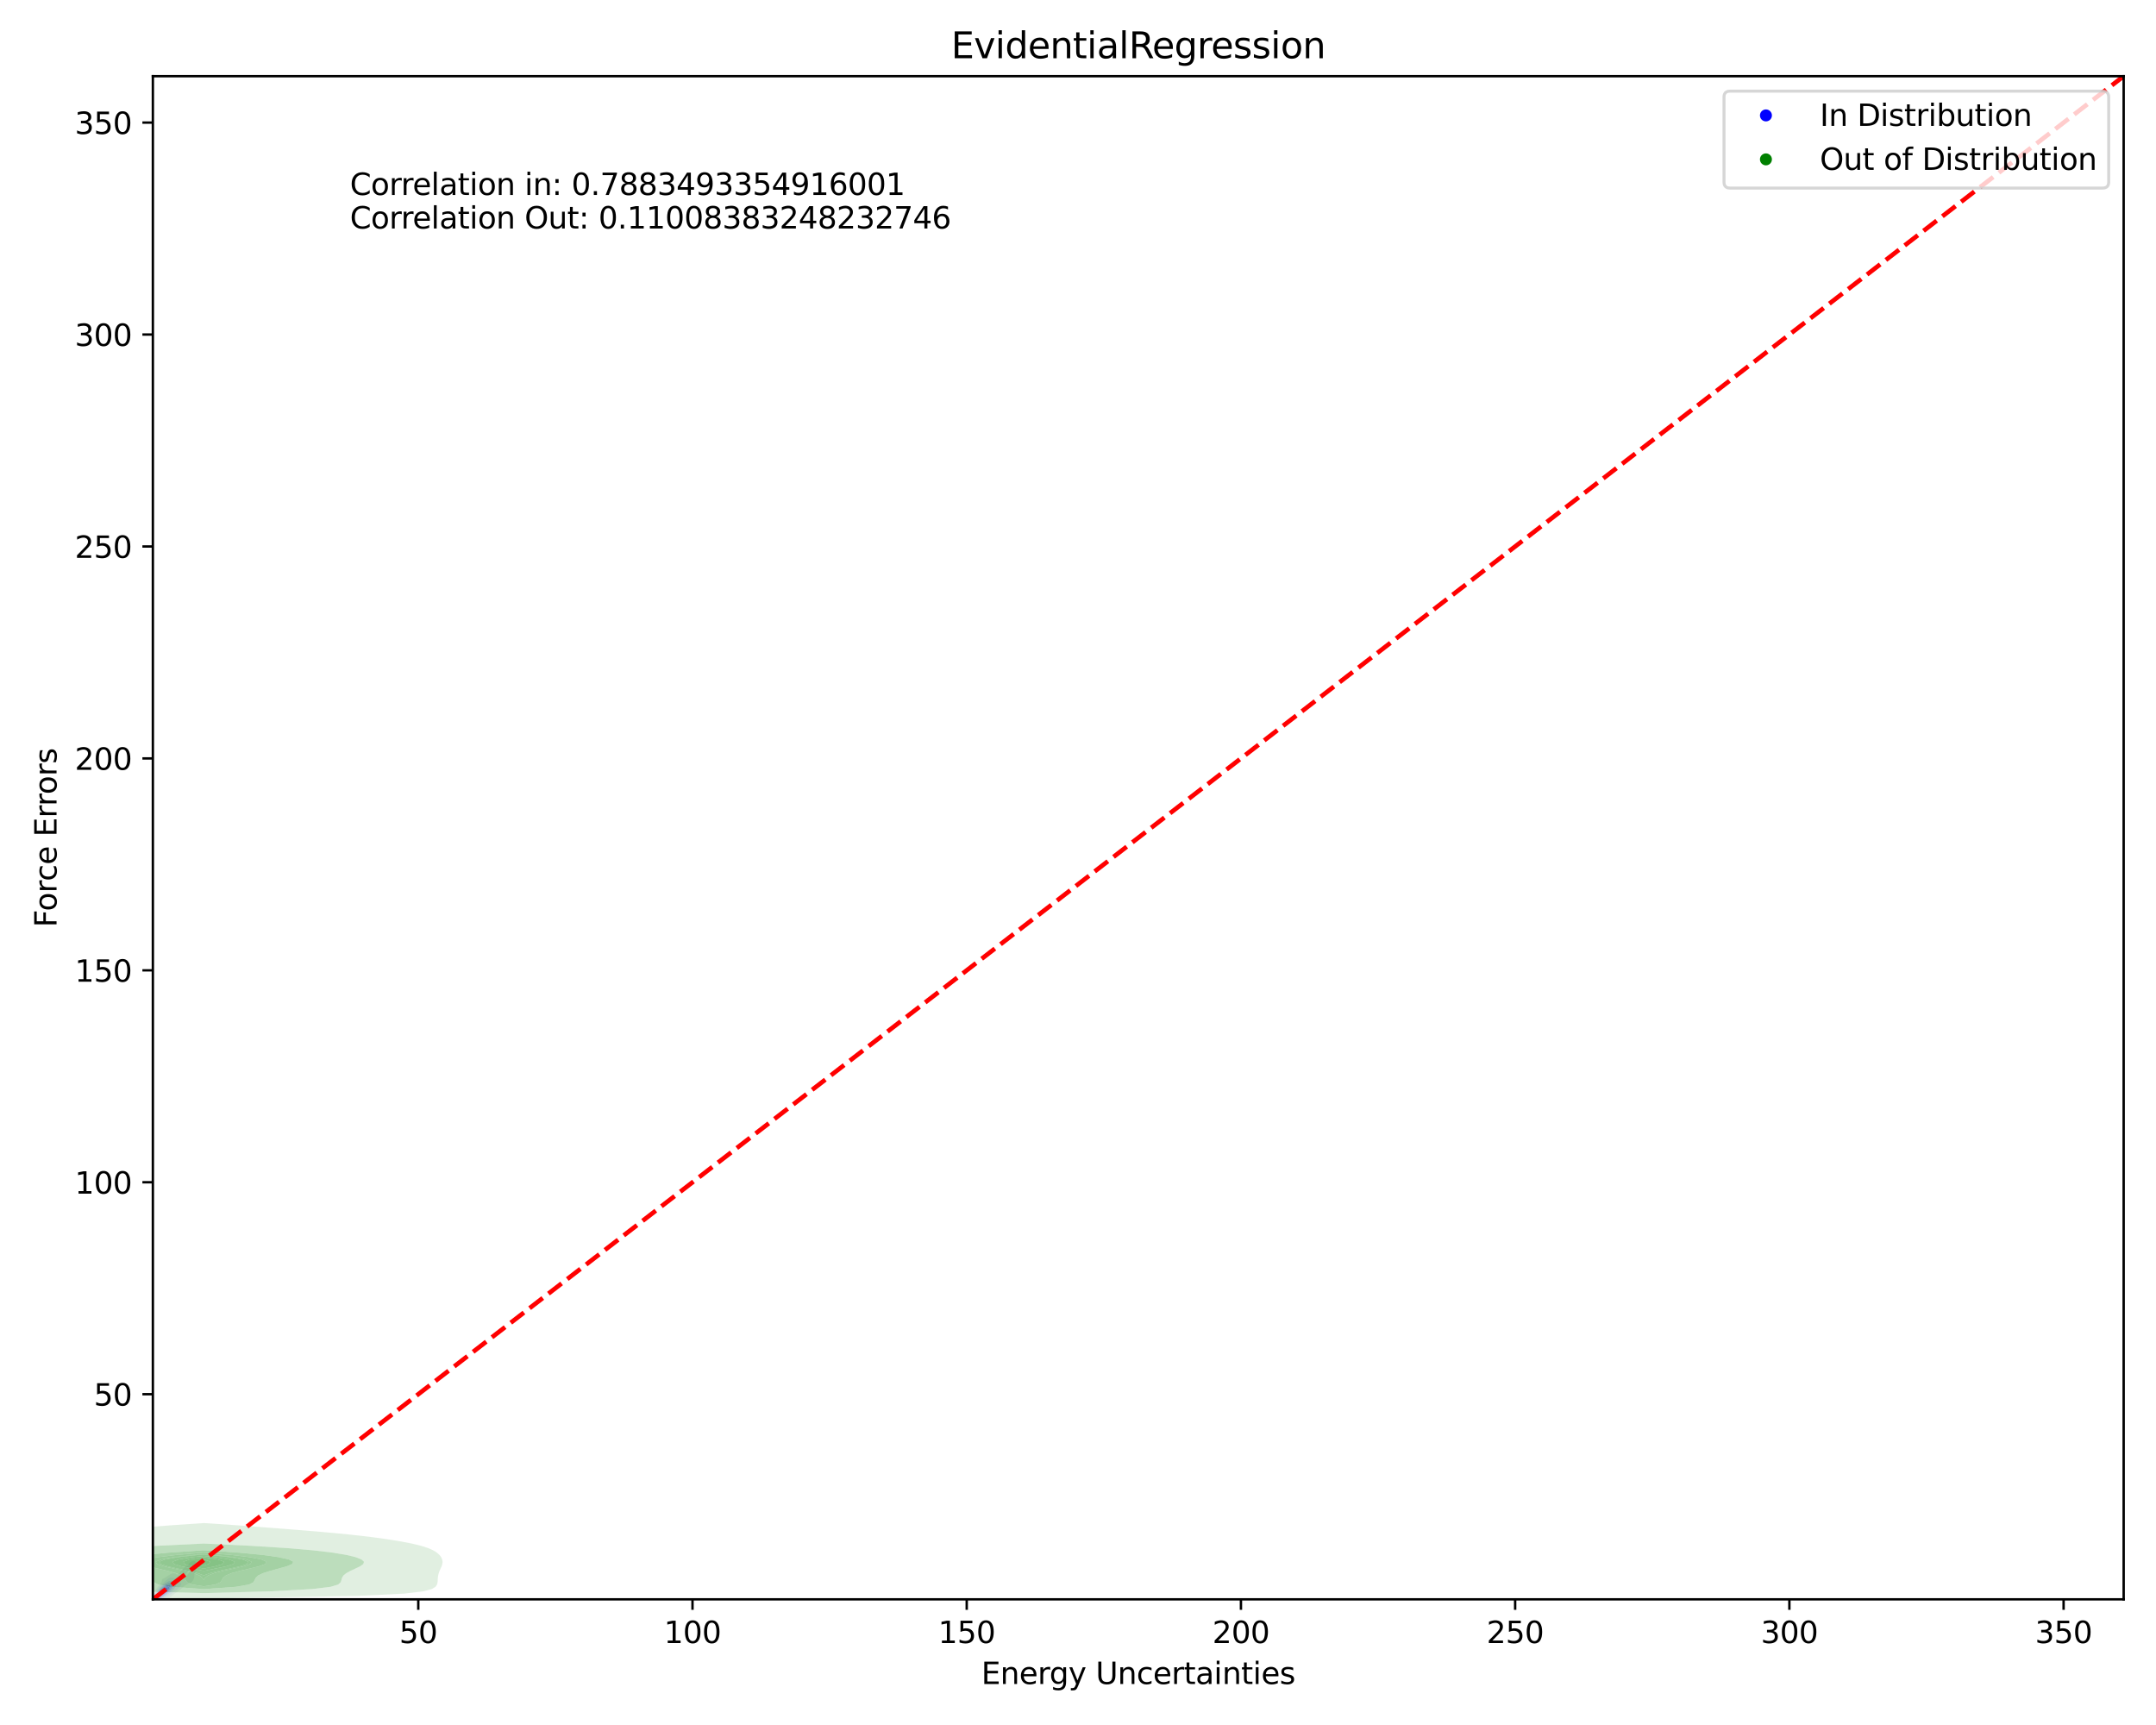 <?xml version="1.0" encoding="utf-8" standalone="no"?>
<!DOCTYPE svg PUBLIC "-//W3C//DTD SVG 1.1//EN"
  "http://www.w3.org/Graphics/SVG/1.1/DTD/svg11.dtd">
<svg xmlns:xlink="http://www.w3.org/1999/xlink" width="720pt" height="576pt" viewBox="0 0 720 576" xmlns="http://www.w3.org/2000/svg" version="1.1">
 <defs>
  <style type="text/css">*{stroke-linejoin: round; stroke-linecap: butt}</style>
 </defs>
 <g id="figure_1">
  <g id="patch_1">
   <path d="M 0 576 
L 720 576 
L 720 0 
L 0 0 
z
" style="fill: #ffffff"/>
  </g>
  <g id="axes_1">
   <g id="patch_2">
    <path d="M 51.05 534.04 
L 709.2 534.04 
L 709.2 25.44 
L 51.05 25.44 
z
" style="fill: #ffffff"/>
   </g>
   <g id="QuadContourSet_1">
    <path d="M 51.05 535.261 
L 51.158 535.302 
L 51.267 535.329 
L 51.376 535.344 
L 51.485 535.35 
L 51.593 535.349 
L 51.702 535.342 
L 51.811 535.33 
L 51.92 535.313 
L 52.028 535.29 
L 52.137 535.263 
L 52.209 535.241 
L 52.246 535.233 
L 52.354 535.205 
L 52.463 535.173 
L 52.572 535.136 
L 52.681 535.093 
L 52.722 535.075 
L 52.789 535.053 
L 52.898 535.014 
L 53.007 534.968 
L 53.116 534.916 
L 53.129 534.909 
L 53.224 534.872 
L 53.333 534.825 
L 53.442 534.771 
L 53.493 534.742 
L 53.55 534.719 
L 53.659 534.671 
L 53.768 534.616 
L 53.839 534.576 
L 53.877 534.56 
L 53.985 534.513 
L 54.094 534.459 
L 54.185 534.41 
L 54.203 534.402 
L 54.312 534.359 
L 54.42 534.312 
L 54.529 534.261 
L 54.568 534.244 
L 54.638 534.22 
L 54.746 534.185 
L 54.855 534.151 
L 54.964 534.119 
L 55.073 534.092 
L 55.149 534.077 
L 55.181 534.072 
L 55.29 534.061 
L 55.399 534.05 
L 55.508 534.04 
L 55.616 534.026 
L 55.725 534.007 
L 55.834 533.98 
L 55.943 533.946 
L 56.03 533.911 
L 56.051 533.903 
L 56.16 533.856 
L 56.269 533.8 
L 56.363 533.745 
L 56.377 533.737 
L 56.486 533.67 
L 56.595 533.595 
L 56.617 533.579 
L 56.704 533.518 
L 56.812 533.433 
L 56.837 533.412 
L 56.921 533.346 
L 57.03 533.252 
L 57.037 533.246 
L 57.139 533.16 
L 57.226 533.08 
L 57.247 533.062 
L 57.356 532.965 
L 57.411 532.914 
L 57.465 532.867 
L 57.573 532.767 
L 57.594 532.747 
L 57.682 532.672 
L 57.782 532.581 
L 57.791 532.574 
L 57.9 532.484 
L 57.979 532.415 
L 58.008 532.392 
L 58.117 532.306 
L 58.187 532.249 
L 58.226 532.22 
L 58.335 532.14 
L 58.409 532.082 
L 58.443 532.059 
L 58.552 531.985 
L 58.646 531.916 
L 58.661 531.907 
L 58.769 531.837 
L 58.878 531.763 
L 58.897 531.75 
L 58.987 531.695 
L 59.096 531.625 
L 59.157 531.584 
L 59.204 531.554 
L 59.313 531.485 
L 59.412 531.417 
L 59.422 531.411 
L 59.531 531.342 
L 59.639 531.265 
L 59.659 531.251 
L 59.748 531.191 
L 59.857 531.11 
L 59.89 531.085 
L 59.966 531.029 
L 60.074 530.942 
L 60.103 530.919 
L 60.183 530.854 
L 60.292 530.76 
L 60.301 530.752 
L 60.4 530.666 
L 60.488 530.586 
L 60.509 530.567 
L 60.618 530.467 
L 60.667 530.42 
L 60.727 530.364 
L 60.835 530.259 
L 60.841 530.254 
L 60.944 530.157 
L 61.017 530.087 
L 61.053 530.054 
L 61.162 529.953 
L 61.196 529.921 
L 61.27 529.855 
L 61.379 529.758 
L 61.382 529.755 
L 61.488 529.667 
L 61.582 529.589 
L 61.596 529.577 
L 61.705 529.495 
L 61.8 529.422 
L 61.814 529.412 
L 61.923 529.338 
L 62.031 529.264 
L 62.043 529.256 
L 62.14 529.197 
L 62.249 529.134 
L 62.326 529.09 
L 62.358 529.073 
L 62.466 529.02 
L 62.575 528.969 
L 62.675 528.924 
L 62.684 528.92 
L 62.792 528.879 
L 62.901 528.84 
L 63.01 528.802 
L 63.119 528.764 
L 63.137 528.757 
L 63.227 528.728 
L 63.336 528.69 
L 63.445 528.645 
L 63.554 528.593 
L 63.557 528.591 
L 63.662 528.535 
L 63.771 528.465 
L 63.825 528.425 
L 63.88 528.384 
L 63.989 528.29 
L 64.022 528.259 
L 64.097 528.183 
L 64.178 528.092 
L 64.206 528.06 
L 64.309 527.926 
L 64.315 527.918 
L 64.421 527.76 
L 64.423 527.757 
L 64.52 527.594 
L 64.532 527.571 
L 64.607 527.427 
L 64.641 527.356 
L 64.684 527.261 
L 64.75 527.099 
L 64.751 527.095 
L 64.808 526.929 
L 64.853 526.762 
L 64.858 526.73 
L 64.883 526.596 
L 64.898 526.43 
L 64.9 526.264 
L 64.899 526.097 
L 64.91 525.931 
L 64.941 525.765 
L 64.967 525.679 
L 64.991 525.599 
L 65.055 525.432 
L 65.076 525.388 
L 65.13 525.266 
L 65.185 525.153 
L 65.21 525.1 
L 65.291 524.934 
L 65.293 524.929 
L 65.372 524.767 
L 65.402 524.702 
L 65.449 524.601 
L 65.511 524.456 
L 65.52 524.435 
L 65.583 524.269 
L 65.619 524.152 
L 65.636 524.102 
L 65.677 523.936 
L 65.703 523.77 
L 65.713 523.604 
L 65.699 523.437 
L 65.653 523.271 
L 65.619 523.204 
L 65.546 523.105 
L 65.511 523.068 
L 65.402 522.986 
L 65.324 522.939 
L 65.293 522.911 
L 65.19 522.772 
L 65.185 522.606 
L 65.185 522.606 
L 65.185 522.606 
L 65.219 522.44 
L 65.262 522.274 
L 65.293 522.151 
L 65.304 522.107 
L 65.339 521.941 
L 65.356 521.775 
L 65.345 521.609 
L 65.293 521.476 
L 65.274 521.442 
L 65.185 521.359 
L 65.076 521.301 
L 64.993 521.276 
L 64.967 521.269 
L 64.858 521.251 
L 64.75 521.243 
L 64.641 521.242 
L 64.532 521.249 
L 64.423 521.263 
L 64.361 521.276 
L 64.315 521.285 
L 64.206 521.314 
L 64.097 521.355 
L 63.989 521.407 
L 63.927 521.442 
L 63.88 521.468 
L 63.771 521.539 
L 63.68 521.609 
L 63.662 521.621 
L 63.554 521.71 
L 63.482 521.775 
L 63.445 521.807 
L 63.336 521.911 
L 63.306 521.941 
L 63.227 522.018 
L 63.142 522.107 
L 63.119 522.131 
L 63.01 522.244 
L 62.983 522.274 
L 62.901 522.357 
L 62.823 522.44 
L 62.792 522.471 
L 62.684 522.581 
L 62.659 522.606 
L 62.575 522.688 
L 62.488 522.772 
L 62.466 522.793 
L 62.358 522.892 
L 62.305 522.939 
L 62.249 522.987 
L 62.14 523.079 
L 62.109 523.105 
L 62.031 523.167 
L 61.923 523.252 
L 61.898 523.271 
L 61.814 523.335 
L 61.705 523.417 
L 61.678 523.437 
L 61.596 523.499 
L 61.488 523.581 
L 61.458 523.604 
L 61.379 523.664 
L 61.27 523.75 
L 61.246 523.77 
L 61.162 523.839 
L 61.053 523.931 
L 61.047 523.936 
L 60.944 524.028 
L 60.864 524.102 
L 60.835 524.13 
L 60.727 524.237 
L 60.695 524.269 
L 60.618 524.352 
L 60.541 524.435 
L 60.509 524.472 
L 60.4 524.599 
L 60.399 524.601 
L 60.292 524.737 
L 60.267 524.767 
L 60.183 524.881 
L 60.143 524.934 
L 60.074 525.031 
L 60.023 525.1 
L 59.966 525.18 
L 59.901 525.266 
L 59.857 525.323 
L 59.766 525.432 
L 59.748 525.452 
L 59.639 525.56 
L 59.595 525.599 
L 59.531 525.646 
L 59.422 525.713 
L 59.313 525.764 
L 59.309 525.765 
L 59.204 525.783 
L 59.096 525.778 
L 59.056 525.765 
L 58.987 525.733 
L 58.878 525.648 
L 58.826 525.599 
L 58.769 525.553 
L 58.661 525.473 
L 58.59 525.432 
L 58.552 525.416 
L 58.443 525.379 
L 58.335 525.355 
L 58.226 525.342 
L 58.117 525.338 
L 58.008 525.342 
L 57.9 525.353 
L 57.791 525.37 
L 57.682 525.393 
L 57.573 525.422 
L 57.54 525.432 
L 57.465 525.454 
L 57.356 525.491 
L 57.247 525.532 
L 57.139 525.579 
L 57.098 525.599 
L 57.03 525.628 
L 56.921 525.68 
L 56.812 525.737 
L 56.763 525.765 
L 56.704 525.796 
L 56.595 525.856 
L 56.486 525.922 
L 56.472 525.931 
L 56.377 525.986 
L 56.269 526.054 
L 56.202 526.097 
L 56.16 526.124 
L 56.051 526.193 
L 55.946 526.264 
L 55.943 526.266 
L 55.834 526.335 
L 55.725 526.407 
L 55.69 526.43 
L 55.616 526.477 
L 55.508 526.548 
L 55.431 526.596 
L 55.399 526.617 
L 55.29 526.683 
L 55.181 526.75 
L 55.158 526.762 
L 55.073 526.812 
L 54.964 526.872 
L 54.858 526.929 
L 54.855 526.93 
L 54.746 526.985 
L 54.638 527.039 
L 54.529 527.09 
L 54.518 527.095 
L 54.42 527.148 
L 54.312 527.213 
L 54.239 527.261 
L 54.203 527.299 
L 54.103 527.427 
L 54.094 527.452 
L 54.052 527.594 
L 54.037 527.76 
L 54.018 527.926 
L 53.985 528.056 
L 53.978 528.092 
L 53.907 528.259 
L 53.877 528.306 
L 53.815 528.425 
L 53.768 528.49 
L 53.708 528.591 
L 53.659 528.652 
L 53.589 528.757 
L 53.55 528.802 
L 53.463 528.924 
L 53.442 528.947 
L 53.333 529.09 
L 53.333 529.09 
L 53.224 529.217 
L 53.196 529.256 
L 53.116 529.348 
L 53.06 529.422 
L 53.007 529.483 
L 52.925 529.589 
L 52.898 529.62 
L 52.794 529.755 
L 52.789 529.76 
L 52.681 529.895 
L 52.661 529.921 
L 52.572 530.033 
L 52.532 530.087 
L 52.463 530.177 
L 52.408 530.254 
L 52.354 530.325 
L 52.288 530.42 
L 52.246 530.479 
L 52.172 530.586 
L 52.137 530.638 
L 52.061 530.752 
L 52.028 530.803 
L 51.954 530.919 
L 51.92 530.975 
L 51.851 531.085 
L 51.811 531.154 
L 51.753 531.251 
L 51.702 531.341 
L 51.658 531.417 
L 51.593 531.537 
L 51.567 531.584 
L 51.485 531.743 
L 51.481 531.75 
L 51.393 531.916 
L 51.376 531.951 
L 51.308 532.082 
L 51.267 532.167 
L 51.226 532.249 
L 51.158 532.395 
L 51.148 532.415 
L 51.07 532.581 
L 51.05 532.628 
L 50.994 532.747 
L 50.941 532.877 
L 50.925 532.914 
L 50.856 533.08 
L 50.832 533.148 
L 50.793 533.246 
L 50.737 533.412 
L 50.723 533.459 
L 50.684 533.579 
L 50.641 533.745 
L 50.615 533.875 
L 50.606 533.911 
L 50.579 534.077 
L 50.565 534.244 
L 50.564 534.41 
L 50.58 534.576 
L 50.615 534.729 
L 50.618 534.742 
L 50.683 534.909 
L 50.723 534.977 
L 50.795 535.075 
L 50.832 535.114 
L 50.941 535.201 
L 51.012 535.241 
z
M 51.519 534.742 
L 51.485 534.727 
L 51.376 534.658 
L 51.288 534.576 
L 51.267 534.551 
L 51.177 534.41 
L 51.158 534.363 
L 51.117 534.244 
L 51.087 534.077 
L 51.079 533.911 
L 51.088 533.745 
L 51.111 533.579 
L 51.146 533.412 
L 51.158 533.37 
L 51.189 533.246 
L 51.242 533.08 
L 51.267 533.013 
L 51.301 532.914 
L 51.368 532.747 
L 51.376 532.729 
L 51.436 532.581 
L 51.485 532.478 
L 51.512 532.415 
L 51.593 532.249 
L 51.593 532.248 
L 51.674 532.082 
L 51.702 532.028 
L 51.759 531.916 
L 51.811 531.82 
L 51.848 531.75 
L 51.92 531.621 
L 51.94 531.584 
L 52.028 531.431 
L 52.036 531.417 
L 52.135 531.251 
L 52.137 531.248 
L 52.236 531.085 
L 52.246 531.07 
L 52.342 530.919 
L 52.354 530.9 
L 52.453 530.752 
L 52.463 530.737 
L 52.569 530.586 
L 52.572 530.582 
L 52.681 530.431 
L 52.689 530.42 
L 52.789 530.286 
L 52.815 530.254 
L 52.898 530.146 
L 52.946 530.087 
L 53.007 530.011 
L 53.085 529.921 
L 53.116 529.884 
L 53.224 529.761 
L 53.23 529.755 
L 53.333 529.636 
L 53.378 529.589 
L 53.442 529.517 
L 53.535 529.422 
L 53.55 529.405 
L 53.659 529.291 
L 53.696 529.256 
L 53.768 529.179 
L 53.864 529.09 
L 53.877 529.076 
L 53.985 528.967 
L 54.034 528.924 
L 54.094 528.862 
L 54.203 528.765 
L 54.212 528.757 
L 54.312 528.658 
L 54.39 528.591 
L 54.42 528.561 
L 54.529 528.461 
L 54.572 528.425 
L 54.638 528.36 
L 54.746 528.268 
L 54.758 528.259 
L 54.855 528.165 
L 54.943 528.092 
L 54.964 528.072 
L 55.073 527.972 
L 55.129 527.926 
L 55.181 527.875 
L 55.29 527.781 
L 55.317 527.76 
L 55.399 527.682 
L 55.508 527.594 
L 55.508 527.594 
L 55.616 527.494 
L 55.701 527.427 
L 55.725 527.405 
L 55.834 527.312 
L 55.902 527.261 
L 55.943 527.226 
L 56.051 527.14 
L 56.116 527.095 
L 56.16 527.06 
L 56.269 526.983 
L 56.355 526.929 
L 56.377 526.913 
L 56.486 526.845 
L 56.595 526.787 
L 56.649 526.762 
L 56.704 526.735 
L 56.812 526.689 
L 56.921 526.653 
L 57.03 526.628 
L 57.139 526.613 
L 57.247 526.611 
L 57.356 526.622 
L 57.465 526.646 
L 57.573 526.682 
L 57.682 526.726 
L 57.766 526.762 
L 57.791 526.77 
L 57.9 526.801 
L 58.008 526.826 
L 58.117 526.844 
L 58.226 526.855 
L 58.335 526.86 
L 58.443 526.86 
L 58.552 526.857 
L 58.661 526.85 
L 58.769 526.842 
L 58.878 526.832 
L 58.987 526.822 
L 59.096 526.812 
L 59.204 526.802 
L 59.313 526.792 
L 59.422 526.784 
L 59.531 526.779 
L 59.639 526.778 
L 59.748 526.785 
L 59.857 526.807 
L 59.966 526.861 
L 60.033 526.929 
L 60.074 527.026 
L 60.093 527.095 
L 60.108 527.261 
L 60.108 527.427 
L 60.106 527.594 
L 60.109 527.76 
L 60.126 527.926 
L 60.162 528.092 
L 60.183 528.153 
L 60.23 528.259 
L 60.292 528.362 
L 60.342 528.425 
L 60.4 528.497 
L 60.492 528.591 
L 60.509 528.615 
L 60.608 528.757 
L 60.618 528.81 
L 60.636 528.924 
L 60.618 528.998 
L 60.6 529.09 
L 60.528 529.256 
L 60.509 529.286 
L 60.434 529.422 
L 60.4 529.47 
L 60.326 529.589 
L 60.292 529.633 
L 60.205 529.755 
L 60.183 529.782 
L 60.074 529.921 
L 60.074 529.921 
L 59.966 530.05 
L 59.935 530.087 
L 59.857 530.173 
L 59.784 530.254 
L 59.748 530.29 
L 59.639 530.401 
L 59.621 530.42 
L 59.531 530.507 
L 59.446 530.586 
L 59.422 530.608 
L 59.313 530.705 
L 59.258 530.752 
L 59.204 530.798 
L 59.096 530.887 
L 59.057 530.919 
L 58.987 530.975 
L 58.878 531.059 
L 58.845 531.085 
L 58.769 531.143 
L 58.661 531.223 
L 58.623 531.251 
L 58.552 531.305 
L 58.443 531.384 
L 58.396 531.417 
L 58.335 531.464 
L 58.226 531.543 
L 58.169 531.584 
L 58.117 531.623 
L 58.008 531.703 
L 57.943 531.75 
L 57.9 531.783 
L 57.791 531.866 
L 57.721 531.916 
L 57.682 531.947 
L 57.573 532.031 
L 57.502 532.082 
L 57.465 532.113 
L 57.356 532.197 
L 57.284 532.249 
L 57.247 532.278 
L 57.139 532.362 
L 57.062 532.415 
L 57.03 532.44 
L 56.921 532.521 
L 56.83 532.581 
L 56.812 532.594 
L 56.704 532.672 
L 56.595 532.739 
L 56.58 532.747 
L 56.486 532.811 
L 56.377 532.875 
L 56.303 532.914 
L 56.269 532.935 
L 56.16 532.998 
L 56.051 533.053 
L 55.993 533.08 
L 55.943 533.108 
L 55.834 533.166 
L 55.725 533.217 
L 55.661 533.246 
L 55.616 533.27 
L 55.508 533.328 
L 55.399 533.381 
L 55.33 533.412 
L 55.29 533.434 
L 55.181 533.495 
L 55.073 533.549 
L 55.011 533.579 
L 54.964 533.606 
L 54.855 533.668 
L 54.746 533.723 
L 54.701 533.745 
L 54.638 533.783 
L 54.529 533.845 
L 54.42 533.899 
L 54.395 533.911 
L 54.312 533.962 
L 54.203 534.021 
L 54.094 534.073 
L 54.086 534.077 
L 53.985 534.137 
L 53.877 534.193 
L 53.768 534.242 
L 53.764 534.244 
L 53.659 534.302 
L 53.55 534.355 
L 53.442 534.401 
L 53.419 534.41 
L 53.333 534.453 
L 53.224 534.502 
L 53.116 534.544 
L 53.024 534.576 
L 53.007 534.584 
L 52.898 534.628 
L 52.789 534.666 
L 52.681 534.699 
L 52.572 534.728 
L 52.507 534.742 
L 52.463 534.755 
L 52.354 534.781 
L 52.246 534.801 
L 52.137 534.815 
L 52.028 534.824 
L 51.92 534.825 
L 51.811 534.819 
L 51.702 534.802 
L 51.593 534.773 
z
M 61.647 526.43 
L 61.682 526.264 
L 61.705 526.203 
L 61.746 526.097 
L 61.814 525.948 
L 61.822 525.931 
L 61.911 525.765 
L 61.923 525.745 
L 62.01 525.599 
L 62.031 525.565 
L 62.117 525.432 
L 62.14 525.4 
L 62.233 525.266 
L 62.249 525.245 
L 62.358 525.102 
L 62.359 525.1 
L 62.466 524.974 
L 62.501 524.934 
L 62.575 524.854 
L 62.656 524.767 
L 62.684 524.74 
L 62.792 524.64 
L 62.835 524.601 
L 62.901 524.548 
L 63.01 524.462 
L 63.048 524.435 
L 63.119 524.389 
L 63.227 524.327 
L 63.33 524.269 
L 63.336 524.266 
L 63.445 524.239 
L 63.554 524.257 
L 63.564 524.269 
L 63.554 524.359 
L 63.547 524.435 
L 63.47 524.601 
L 63.445 524.642 
L 63.376 524.767 
L 63.336 524.828 
L 63.272 524.934 
L 63.227 524.997 
L 63.16 525.1 
L 63.119 525.156 
L 63.042 525.266 
L 63.01 525.308 
L 62.919 525.432 
L 62.901 525.455 
L 62.792 525.598 
L 62.792 525.599 
L 62.684 525.729 
L 62.655 525.765 
L 62.575 525.858 
L 62.514 525.931 
L 62.466 525.985 
L 62.368 526.097 
L 62.358 526.109 
L 62.249 526.219 
L 62.204 526.264 
L 62.14 526.324 
L 62.031 526.425 
L 62.025 526.43 
L 61.923 526.5 
L 61.814 526.562 
L 61.705 526.583 
z
" clip-path="url(#p91baf5644a)" style="fill: #ededf3"/>
    <path d="M 51.593 534.773 
L 51.702 534.802 
L 51.811 534.819 
L 51.92 534.825 
L 52.028 534.824 
L 52.137 534.815 
L 52.246 534.801 
L 52.354 534.781 
L 52.463 534.755 
L 52.507 534.742 
L 52.572 534.728 
L 52.681 534.699 
L 52.789 534.666 
L 52.898 534.628 
L 53.007 534.584 
L 53.024 534.576 
L 53.116 534.544 
L 53.224 534.502 
L 53.333 534.453 
L 53.419 534.41 
L 53.442 534.401 
L 53.55 534.355 
L 53.659 534.302 
L 53.764 534.244 
L 53.768 534.242 
L 53.877 534.193 
L 53.985 534.137 
L 54.086 534.077 
L 54.094 534.073 
L 54.203 534.021 
L 54.312 533.962 
L 54.395 533.911 
L 54.42 533.899 
L 54.529 533.845 
L 54.638 533.783 
L 54.701 533.745 
L 54.746 533.723 
L 54.855 533.668 
L 54.964 533.606 
L 55.011 533.579 
L 55.073 533.549 
L 55.181 533.495 
L 55.29 533.434 
L 55.33 533.412 
L 55.399 533.381 
L 55.508 533.328 
L 55.616 533.27 
L 55.661 533.246 
L 55.725 533.217 
L 55.834 533.166 
L 55.943 533.108 
L 55.993 533.08 
L 56.051 533.053 
L 56.16 532.998 
L 56.269 532.935 
L 56.303 532.914 
L 56.377 532.875 
L 56.486 532.811 
L 56.58 532.747 
L 56.595 532.739 
L 56.704 532.672 
L 56.812 532.594 
L 56.83 532.581 
L 56.921 532.521 
L 57.03 532.44 
L 57.062 532.415 
L 57.139 532.362 
L 57.247 532.278 
L 57.284 532.249 
L 57.356 532.197 
L 57.465 532.113 
L 57.502 532.082 
L 57.573 532.031 
L 57.682 531.947 
L 57.721 531.916 
L 57.791 531.866 
L 57.9 531.783 
L 57.943 531.75 
L 58.008 531.703 
L 58.117 531.623 
L 58.169 531.584 
L 58.226 531.543 
L 58.335 531.464 
L 58.396 531.417 
L 58.443 531.384 
L 58.552 531.305 
L 58.623 531.251 
L 58.661 531.223 
L 58.769 531.143 
L 58.845 531.085 
L 58.878 531.059 
L 58.987 530.975 
L 59.057 530.919 
L 59.096 530.887 
L 59.204 530.798 
L 59.258 530.752 
L 59.313 530.705 
L 59.422 530.608 
L 59.446 530.586 
L 59.531 530.507 
L 59.621 530.42 
L 59.639 530.401 
L 59.748 530.29 
L 59.784 530.254 
L 59.857 530.173 
L 59.935 530.087 
L 59.966 530.05 
L 60.074 529.921 
L 60.074 529.921 
L 60.183 529.782 
L 60.205 529.755 
L 60.292 529.633 
L 60.326 529.589 
L 60.4 529.47 
L 60.434 529.422 
L 60.509 529.286 
L 60.528 529.256 
L 60.6 529.09 
L 60.618 528.998 
L 60.636 528.924 
L 60.618 528.81 
L 60.608 528.757 
L 60.509 528.615 
L 60.492 528.591 
L 60.4 528.497 
L 60.342 528.425 
L 60.292 528.362 
L 60.23 528.259 
L 60.183 528.153 
L 60.162 528.092 
L 60.126 527.926 
L 60.109 527.76 
L 60.106 527.594 
L 60.108 527.427 
L 60.108 527.261 
L 60.093 527.095 
L 60.074 527.026 
L 60.033 526.929 
L 59.966 526.861 
L 59.857 526.807 
L 59.748 526.785 
L 59.639 526.778 
L 59.531 526.779 
L 59.422 526.784 
L 59.313 526.792 
L 59.204 526.802 
L 59.096 526.812 
L 58.987 526.822 
L 58.878 526.832 
L 58.769 526.842 
L 58.661 526.85 
L 58.552 526.857 
L 58.443 526.86 
L 58.335 526.86 
L 58.226 526.855 
L 58.117 526.844 
L 58.008 526.826 
L 57.9 526.801 
L 57.791 526.77 
L 57.766 526.762 
L 57.682 526.726 
L 57.573 526.682 
L 57.465 526.646 
L 57.356 526.622 
L 57.247 526.611 
L 57.139 526.613 
L 57.03 526.628 
L 56.921 526.653 
L 56.812 526.689 
L 56.704 526.735 
L 56.649 526.762 
L 56.595 526.787 
L 56.486 526.845 
L 56.377 526.913 
L 56.355 526.929 
L 56.269 526.983 
L 56.16 527.06 
L 56.116 527.095 
L 56.051 527.14 
L 55.943 527.226 
L 55.902 527.261 
L 55.834 527.312 
L 55.725 527.405 
L 55.701 527.427 
L 55.616 527.494 
L 55.508 527.594 
L 55.508 527.594 
L 55.399 527.682 
L 55.317 527.76 
L 55.29 527.781 
L 55.181 527.875 
L 55.129 527.926 
L 55.073 527.972 
L 54.964 528.072 
L 54.943 528.092 
L 54.855 528.165 
L 54.758 528.259 
L 54.746 528.268 
L 54.638 528.36 
L 54.572 528.425 
L 54.529 528.461 
L 54.42 528.561 
L 54.39 528.591 
L 54.312 528.658 
L 54.212 528.757 
L 54.203 528.765 
L 54.094 528.862 
L 54.034 528.924 
L 53.985 528.967 
L 53.877 529.076 
L 53.864 529.09 
L 53.768 529.179 
L 53.696 529.256 
L 53.659 529.291 
L 53.55 529.405 
L 53.535 529.422 
L 53.442 529.517 
L 53.378 529.589 
L 53.333 529.636 
L 53.23 529.755 
L 53.224 529.761 
L 53.116 529.884 
L 53.085 529.921 
L 53.007 530.011 
L 52.946 530.087 
L 52.898 530.146 
L 52.815 530.254 
L 52.789 530.286 
L 52.689 530.42 
L 52.681 530.431 
L 52.572 530.582 
L 52.569 530.586 
L 52.463 530.737 
L 52.453 530.752 
L 52.354 530.9 
L 52.342 530.919 
L 52.246 531.07 
L 52.236 531.085 
L 52.137 531.248 
L 52.135 531.251 
L 52.036 531.417 
L 52.028 531.431 
L 51.94 531.584 
L 51.92 531.621 
L 51.848 531.75 
L 51.811 531.82 
L 51.759 531.916 
L 51.702 532.028 
L 51.674 532.082 
L 51.593 532.248 
L 51.593 532.249 
L 51.512 532.415 
L 51.485 532.478 
L 51.436 532.581 
L 51.376 532.729 
L 51.368 532.747 
L 51.301 532.914 
L 51.267 533.013 
L 51.242 533.08 
L 51.189 533.246 
L 51.158 533.37 
L 51.146 533.412 
L 51.111 533.579 
L 51.088 533.745 
L 51.079 533.911 
L 51.087 534.077 
L 51.117 534.244 
L 51.158 534.363 
L 51.177 534.41 
L 51.267 534.551 
L 51.288 534.576 
L 51.376 534.658 
L 51.485 534.727 
L 51.519 534.742 
z
M 51.976 534.077 
L 51.92 534.034 
L 51.813 533.911 
L 51.811 533.908 
L 51.736 533.745 
L 51.702 533.583 
L 51.701 533.579 
L 51.693 533.412 
L 51.702 533.299 
L 51.706 533.246 
L 51.732 533.08 
L 51.772 532.914 
L 51.811 532.791 
L 51.823 532.747 
L 51.882 532.581 
L 51.92 532.491 
L 51.949 532.415 
L 52.024 532.249 
L 52.028 532.24 
L 52.102 532.082 
L 52.137 532.015 
L 52.187 531.916 
L 52.246 531.808 
L 52.277 531.75 
L 52.354 531.614 
L 52.372 531.584 
L 52.463 531.431 
L 52.471 531.417 
L 52.572 531.255 
L 52.575 531.251 
L 52.681 531.088 
L 52.683 531.085 
L 52.789 530.927 
L 52.795 530.919 
L 52.898 530.772 
L 52.912 530.752 
L 53.007 530.623 
L 53.035 530.586 
L 53.116 530.481 
L 53.164 530.42 
L 53.224 530.344 
L 53.301 530.254 
L 53.333 530.215 
L 53.442 530.091 
L 53.445 530.087 
L 53.55 529.968 
L 53.595 529.921 
L 53.659 529.85 
L 53.754 529.755 
L 53.768 529.74 
L 53.877 529.629 
L 53.92 529.589 
L 53.985 529.523 
L 54.094 529.425 
L 54.097 529.422 
L 54.203 529.322 
L 54.28 529.256 
L 54.312 529.227 
L 54.42 529.132 
L 54.474 529.09 
L 54.529 529.041 
L 54.638 528.953 
L 54.677 528.924 
L 54.746 528.865 
L 54.855 528.783 
L 54.891 528.757 
L 54.964 528.699 
L 55.073 528.621 
L 55.117 528.591 
L 55.181 528.542 
L 55.29 528.468 
L 55.359 528.425 
L 55.399 528.396 
L 55.508 528.325 
L 55.616 528.262 
L 55.623 528.259 
L 55.725 528.195 
L 55.834 528.136 
L 55.925 528.092 
L 55.943 528.083 
L 56.051 528.028 
L 56.16 527.982 
L 56.269 527.942 
L 56.318 527.926 
L 56.377 527.904 
L 56.486 527.871 
L 56.595 527.844 
L 56.704 527.823 
L 56.812 527.806 
L 56.921 527.794 
L 57.03 527.784 
L 57.139 527.777 
L 57.247 527.77 
L 57.356 527.765 
L 57.465 527.76 
L 57.465 527.76 
L 57.573 527.754 
L 57.682 527.749 
L 57.791 527.746 
L 57.9 527.744 
L 58.008 527.746 
L 58.117 527.752 
L 58.182 527.76 
L 58.226 527.765 
L 58.335 527.79 
L 58.443 527.831 
L 58.552 527.896 
L 58.589 527.926 
L 58.661 528.018 
L 58.705 528.092 
L 58.761 528.259 
L 58.769 528.3 
L 58.793 528.425 
L 58.813 528.591 
L 58.826 528.757 
L 58.834 528.924 
L 58.836 529.09 
L 58.828 529.256 
L 58.808 529.422 
L 58.772 529.589 
L 58.769 529.595 
L 58.72 529.755 
L 58.661 529.892 
L 58.649 529.921 
L 58.558 530.087 
L 58.552 530.097 
L 58.45 530.254 
L 58.443 530.262 
L 58.335 530.406 
L 58.324 530.42 
L 58.226 530.536 
L 58.184 530.586 
L 58.117 530.658 
L 58.029 530.752 
L 58.008 530.773 
L 57.9 530.883 
L 57.864 530.919 
L 57.791 530.989 
L 57.689 531.085 
L 57.682 531.091 
L 57.573 531.192 
L 57.508 531.251 
L 57.465 531.29 
L 57.356 531.386 
L 57.32 531.417 
L 57.247 531.481 
L 57.139 531.571 
L 57.124 531.584 
L 57.03 531.664 
L 56.921 531.75 
L 56.921 531.75 
L 56.812 531.841 
L 56.713 531.916 
L 56.704 531.923 
L 56.595 532.011 
L 56.496 532.082 
L 56.486 532.09 
L 56.377 532.175 
L 56.271 532.249 
L 56.269 532.251 
L 56.16 532.333 
L 56.051 532.407 
L 56.04 532.415 
L 55.943 532.487 
L 55.834 532.56 
L 55.802 532.581 
L 55.725 532.637 
L 55.616 532.71 
L 55.557 532.747 
L 55.508 532.783 
L 55.399 532.856 
L 55.305 532.914 
L 55.29 532.924 
L 55.181 532.999 
L 55.073 533.065 
L 55.049 533.08 
L 54.964 533.138 
L 54.855 533.205 
L 54.785 533.246 
L 54.746 533.271 
L 54.638 533.34 
L 54.529 533.401 
L 54.509 533.412 
L 54.42 533.469 
L 54.312 533.531 
L 54.219 533.579 
L 54.203 533.589 
L 54.094 533.652 
L 53.985 533.708 
L 53.907 533.745 
L 53.877 533.762 
L 53.768 533.818 
L 53.659 533.868 
L 53.555 533.911 
L 53.55 533.913 
L 53.442 533.963 
L 53.333 534.006 
L 53.224 534.045 
L 53.119 534.077 
L 53.116 534.079 
L 53.007 534.114 
L 52.898 534.143 
L 52.789 534.167 
L 52.681 534.185 
L 52.572 534.197 
L 52.463 534.202 
L 52.354 534.199 
L 52.246 534.185 
L 52.137 534.157 
L 52.028 534.11 
z
" clip-path="url(#p91baf5644a)" style="fill: #ddddf4"/>
    <path d="M 52.028 534.11 
L 52.137 534.157 
L 52.246 534.185 
L 52.354 534.199 
L 52.463 534.202 
L 52.572 534.197 
L 52.681 534.185 
L 52.789 534.167 
L 52.898 534.143 
L 53.007 534.114 
L 53.116 534.079 
L 53.119 534.077 
L 53.224 534.045 
L 53.333 534.006 
L 53.442 533.963 
L 53.55 533.913 
L 53.555 533.911 
L 53.659 533.868 
L 53.768 533.818 
L 53.877 533.762 
L 53.907 533.745 
L 53.985 533.708 
L 54.094 533.652 
L 54.203 533.589 
L 54.219 533.579 
L 54.312 533.531 
L 54.42 533.469 
L 54.509 533.412 
L 54.529 533.401 
L 54.638 533.34 
L 54.746 533.271 
L 54.785 533.246 
L 54.855 533.205 
L 54.964 533.138 
L 55.049 533.08 
L 55.073 533.065 
L 55.181 532.999 
L 55.29 532.924 
L 55.305 532.914 
L 55.399 532.856 
L 55.508 532.783 
L 55.557 532.747 
L 55.616 532.71 
L 55.725 532.637 
L 55.802 532.581 
L 55.834 532.56 
L 55.943 532.487 
L 56.04 532.415 
L 56.051 532.407 
L 56.16 532.333 
L 56.269 532.251 
L 56.271 532.249 
L 56.377 532.175 
L 56.486 532.09 
L 56.496 532.082 
L 56.595 532.011 
L 56.704 531.923 
L 56.713 531.916 
L 56.812 531.841 
L 56.921 531.75 
L 56.921 531.75 
L 57.03 531.664 
L 57.124 531.584 
L 57.139 531.571 
L 57.247 531.481 
L 57.32 531.417 
L 57.356 531.386 
L 57.465 531.29 
L 57.508 531.251 
L 57.573 531.192 
L 57.682 531.091 
L 57.689 531.085 
L 57.791 530.989 
L 57.864 530.919 
L 57.9 530.883 
L 58.008 530.773 
L 58.029 530.752 
L 58.117 530.658 
L 58.184 530.586 
L 58.226 530.536 
L 58.324 530.42 
L 58.335 530.406 
L 58.443 530.262 
L 58.45 530.254 
L 58.552 530.097 
L 58.558 530.087 
L 58.649 529.921 
L 58.661 529.892 
L 58.72 529.755 
L 58.769 529.595 
L 58.772 529.589 
L 58.808 529.422 
L 58.828 529.256 
L 58.836 529.09 
L 58.834 528.924 
L 58.826 528.757 
L 58.813 528.591 
L 58.793 528.425 
L 58.769 528.3 
L 58.761 528.259 
L 58.705 528.092 
L 58.661 528.018 
L 58.589 527.926 
L 58.552 527.896 
L 58.443 527.831 
L 58.335 527.79 
L 58.226 527.765 
L 58.182 527.76 
L 58.117 527.752 
L 58.008 527.746 
L 57.9 527.744 
L 57.791 527.746 
L 57.682 527.749 
L 57.573 527.754 
L 57.465 527.76 
L 57.465 527.76 
L 57.356 527.765 
L 57.247 527.77 
L 57.139 527.777 
L 57.03 527.784 
L 56.921 527.794 
L 56.812 527.806 
L 56.704 527.823 
L 56.595 527.844 
L 56.486 527.871 
L 56.377 527.904 
L 56.318 527.926 
L 56.269 527.942 
L 56.16 527.982 
L 56.051 528.028 
L 55.943 528.083 
L 55.925 528.092 
L 55.834 528.136 
L 55.725 528.195 
L 55.623 528.259 
L 55.616 528.262 
L 55.508 528.325 
L 55.399 528.396 
L 55.359 528.425 
L 55.29 528.468 
L 55.181 528.542 
L 55.117 528.591 
L 55.073 528.621 
L 54.964 528.699 
L 54.891 528.757 
L 54.855 528.783 
L 54.746 528.865 
L 54.677 528.924 
L 54.638 528.953 
L 54.529 529.041 
L 54.474 529.09 
L 54.42 529.132 
L 54.312 529.227 
L 54.28 529.256 
L 54.203 529.322 
L 54.097 529.422 
L 54.094 529.425 
L 53.985 529.523 
L 53.92 529.589 
L 53.877 529.629 
L 53.768 529.74 
L 53.754 529.755 
L 53.659 529.85 
L 53.595 529.921 
L 53.55 529.968 
L 53.445 530.087 
L 53.442 530.091 
L 53.333 530.215 
L 53.301 530.254 
L 53.224 530.344 
L 53.164 530.42 
L 53.116 530.481 
L 53.035 530.586 
L 53.007 530.623 
L 52.912 530.752 
L 52.898 530.772 
L 52.795 530.919 
L 52.789 530.927 
L 52.683 531.085 
L 52.681 531.088 
L 52.575 531.251 
L 52.572 531.255 
L 52.471 531.417 
L 52.463 531.431 
L 52.372 531.584 
L 52.354 531.614 
L 52.277 531.75 
L 52.246 531.808 
L 52.187 531.916 
L 52.137 532.015 
L 52.102 532.082 
L 52.028 532.24 
L 52.024 532.249 
L 51.949 532.415 
L 51.92 532.491 
L 51.882 532.581 
L 51.823 532.747 
L 51.811 532.791 
L 51.772 532.914 
L 51.732 533.08 
L 51.706 533.246 
L 51.702 533.299 
L 51.693 533.412 
L 51.701 533.579 
L 51.702 533.583 
L 51.736 533.745 
L 51.811 533.908 
L 51.813 533.911 
L 51.92 534.034 
L 51.976 534.077 
z
M 52.667 533.745 
L 52.572 533.727 
L 52.463 533.688 
L 52.354 533.622 
L 52.306 533.579 
L 52.246 533.501 
L 52.196 533.412 
L 52.148 533.246 
L 52.137 533.089 
L 52.136 533.08 
L 52.137 533.073 
L 52.148 532.914 
L 52.177 532.747 
L 52.221 532.581 
L 52.246 532.509 
L 52.276 532.415 
L 52.341 532.249 
L 52.354 532.219 
L 52.414 532.082 
L 52.463 531.983 
L 52.495 531.916 
L 52.572 531.773 
L 52.584 531.75 
L 52.678 531.584 
L 52.681 531.58 
L 52.778 531.417 
L 52.789 531.4 
L 52.884 531.251 
L 52.898 531.23 
L 52.996 531.085 
L 53.007 531.07 
L 53.115 530.919 
L 53.116 530.917 
L 53.224 530.771 
L 53.238 530.752 
L 53.333 530.63 
L 53.369 530.586 
L 53.442 530.496 
L 53.507 530.42 
L 53.55 530.369 
L 53.655 530.254 
L 53.659 530.249 
L 53.768 530.129 
L 53.809 530.087 
L 53.877 530.015 
L 53.973 529.921 
L 53.985 529.909 
L 54.094 529.803 
L 54.147 529.755 
L 54.203 529.702 
L 54.312 529.607 
L 54.333 529.589 
L 54.42 529.512 
L 54.529 529.425 
L 54.532 529.422 
L 54.638 529.335 
L 54.745 529.256 
L 54.746 529.255 
L 54.855 529.172 
L 54.964 529.097 
L 54.976 529.09 
L 55.073 529.021 
L 55.181 528.952 
L 55.231 528.924 
L 55.29 528.885 
L 55.399 528.821 
L 55.508 528.764 
L 55.521 528.757 
L 55.616 528.706 
L 55.725 528.655 
L 55.834 528.609 
L 55.883 528.591 
L 55.943 528.566 
L 56.051 528.528 
L 56.16 528.495 
L 56.269 528.467 
L 56.377 528.444 
L 56.486 528.425 
L 56.486 528.425 
L 56.595 528.408 
L 56.704 528.396 
L 56.812 528.386 
L 56.921 528.38 
L 57.03 528.375 
L 57.139 528.374 
L 57.247 528.375 
L 57.356 528.381 
L 57.465 528.392 
L 57.573 528.412 
L 57.619 528.425 
L 57.682 528.447 
L 57.791 528.507 
L 57.885 528.591 
L 57.9 528.611 
L 57.976 528.757 
L 58.008 528.89 
L 58.016 528.924 
L 58.03 529.09 
L 58.027 529.256 
L 58.011 529.422 
L 58.008 529.434 
L 57.982 529.589 
L 57.939 529.755 
L 57.9 529.864 
L 57.88 529.921 
L 57.807 530.087 
L 57.791 530.117 
L 57.719 530.254 
L 57.682 530.312 
L 57.616 530.42 
L 57.573 530.479 
L 57.499 530.586 
L 57.465 530.629 
L 57.369 530.752 
L 57.356 530.767 
L 57.247 530.895 
L 57.228 530.919 
L 57.139 531.017 
L 57.076 531.085 
L 57.03 531.132 
L 56.921 531.243 
L 56.913 531.251 
L 56.812 531.351 
L 56.743 531.417 
L 56.704 531.454 
L 56.595 531.554 
L 56.563 531.584 
L 56.486 531.653 
L 56.377 531.746 
L 56.373 531.75 
L 56.269 531.842 
L 56.177 531.916 
L 56.16 531.931 
L 56.051 532.022 
L 55.974 532.082 
L 55.943 532.108 
L 55.834 532.194 
L 55.762 532.249 
L 55.725 532.278 
L 55.616 532.361 
L 55.541 532.415 
L 55.508 532.441 
L 55.399 532.522 
L 55.312 532.581 
L 55.29 532.598 
L 55.181 532.676 
L 55.073 532.747 
L 55.073 532.748 
L 54.964 532.825 
L 54.855 532.894 
L 54.824 532.914 
L 54.746 532.966 
L 54.638 533.034 
L 54.559 533.08 
L 54.529 533.099 
L 54.42 533.166 
L 54.312 533.226 
L 54.273 533.246 
L 54.203 533.287 
L 54.094 533.346 
L 53.985 533.399 
L 53.956 533.412 
L 53.877 533.453 
L 53.768 533.503 
L 53.659 533.548 
L 53.577 533.579 
L 53.55 533.59 
L 53.442 533.63 
L 53.333 533.665 
L 53.224 533.695 
L 53.116 533.719 
L 53.007 533.738 
L 52.943 533.745 
L 52.898 533.75 
L 52.789 533.754 
L 52.681 533.747 
z
" clip-path="url(#p91baf5644a)" style="fill: #c3c3f5"/>
    <path d="M 52.681 533.747 
L 52.789 533.754 
L 52.898 533.75 
L 52.943 533.745 
L 53.007 533.738 
L 53.116 533.719 
L 53.224 533.695 
L 53.333 533.665 
L 53.442 533.63 
L 53.55 533.59 
L 53.577 533.579 
L 53.659 533.548 
L 53.768 533.503 
L 53.877 533.453 
L 53.956 533.412 
L 53.985 533.399 
L 54.094 533.346 
L 54.203 533.287 
L 54.273 533.246 
L 54.312 533.226 
L 54.42 533.166 
L 54.529 533.099 
L 54.559 533.08 
L 54.638 533.034 
L 54.746 532.966 
L 54.824 532.914 
L 54.855 532.894 
L 54.964 532.825 
L 55.073 532.748 
L 55.073 532.747 
L 55.181 532.676 
L 55.29 532.598 
L 55.312 532.581 
L 55.399 532.522 
L 55.508 532.441 
L 55.541 532.415 
L 55.616 532.361 
L 55.725 532.278 
L 55.762 532.249 
L 55.834 532.194 
L 55.943 532.108 
L 55.974 532.082 
L 56.051 532.022 
L 56.16 531.931 
L 56.177 531.916 
L 56.269 531.842 
L 56.373 531.75 
L 56.377 531.746 
L 56.486 531.653 
L 56.563 531.584 
L 56.595 531.554 
L 56.704 531.454 
L 56.743 531.417 
L 56.812 531.351 
L 56.913 531.251 
L 56.921 531.243 
L 57.03 531.132 
L 57.076 531.085 
L 57.139 531.017 
L 57.228 530.919 
L 57.247 530.895 
L 57.356 530.767 
L 57.369 530.752 
L 57.465 530.629 
L 57.499 530.586 
L 57.573 530.479 
L 57.616 530.42 
L 57.682 530.312 
L 57.719 530.254 
L 57.791 530.117 
L 57.807 530.087 
L 57.88 529.921 
L 57.9 529.864 
L 57.939 529.755 
L 57.982 529.589 
L 58.008 529.434 
L 58.011 529.422 
L 58.027 529.256 
L 58.03 529.09 
L 58.016 528.924 
L 58.008 528.89 
L 57.976 528.757 
L 57.9 528.611 
L 57.885 528.591 
L 57.791 528.507 
L 57.682 528.447 
L 57.619 528.425 
L 57.573 528.412 
L 57.465 528.392 
L 57.356 528.381 
L 57.247 528.375 
L 57.139 528.374 
L 57.03 528.375 
L 56.921 528.38 
L 56.812 528.386 
L 56.704 528.396 
L 56.595 528.408 
L 56.486 528.425 
L 56.486 528.425 
L 56.377 528.444 
L 56.269 528.467 
L 56.16 528.495 
L 56.051 528.528 
L 55.943 528.566 
L 55.883 528.591 
L 55.834 528.609 
L 55.725 528.655 
L 55.616 528.706 
L 55.521 528.757 
L 55.508 528.764 
L 55.399 528.821 
L 55.29 528.885 
L 55.231 528.924 
L 55.181 528.952 
L 55.073 529.021 
L 54.976 529.09 
L 54.964 529.097 
L 54.855 529.172 
L 54.746 529.255 
L 54.745 529.256 
L 54.638 529.335 
L 54.532 529.422 
L 54.529 529.425 
L 54.42 529.512 
L 54.333 529.589 
L 54.312 529.607 
L 54.203 529.702 
L 54.147 529.755 
L 54.094 529.803 
L 53.985 529.909 
L 53.973 529.921 
L 53.877 530.015 
L 53.809 530.087 
L 53.768 530.129 
L 53.659 530.249 
L 53.655 530.254 
L 53.55 530.369 
L 53.507 530.42 
L 53.442 530.496 
L 53.369 530.586 
L 53.333 530.63 
L 53.238 530.752 
L 53.224 530.771 
L 53.116 530.917 
L 53.115 530.919 
L 53.007 531.07 
L 52.996 531.085 
L 52.898 531.23 
L 52.884 531.251 
L 52.789 531.4 
L 52.778 531.417 
L 52.681 531.58 
L 52.678 531.584 
L 52.584 531.75 
L 52.572 531.773 
L 52.495 531.916 
L 52.463 531.983 
L 52.414 532.082 
L 52.354 532.219 
L 52.341 532.249 
L 52.276 532.415 
L 52.246 532.509 
L 52.221 532.581 
L 52.177 532.747 
L 52.148 532.914 
L 52.137 533.073 
L 52.136 533.08 
L 52.137 533.089 
L 52.148 533.246 
L 52.196 533.412 
L 52.246 533.501 
L 52.306 533.579 
L 52.354 533.622 
L 52.463 533.688 
L 52.572 533.727 
L 52.667 533.745 
z
M 52.631 533.246 
L 52.572 533.166 
L 52.527 533.08 
L 52.489 532.914 
L 52.486 532.747 
L 52.507 532.581 
L 52.546 532.415 
L 52.572 532.336 
L 52.599 532.249 
L 52.664 532.082 
L 52.681 532.047 
L 52.739 531.916 
L 52.789 531.819 
L 52.824 531.75 
L 52.898 531.617 
L 52.916 531.584 
L 53.007 531.434 
L 53.017 531.417 
L 53.116 531.264 
L 53.124 531.251 
L 53.224 531.106 
L 53.239 531.085 
L 53.333 530.956 
L 53.361 530.919 
L 53.442 530.814 
L 53.491 530.752 
L 53.55 530.679 
L 53.629 530.586 
L 53.659 530.551 
L 53.768 530.43 
L 53.777 530.42 
L 53.877 530.312 
L 53.934 530.254 
L 53.985 530.2 
L 54.094 530.095 
L 54.102 530.087 
L 54.203 529.991 
L 54.282 529.921 
L 54.312 529.894 
L 54.42 529.8 
L 54.477 529.755 
L 54.529 529.711 
L 54.638 529.626 
L 54.69 529.589 
L 54.746 529.545 
L 54.855 529.468 
L 54.925 529.422 
L 54.964 529.395 
L 55.073 529.325 
L 55.181 529.262 
L 55.192 529.256 
L 55.29 529.2 
L 55.399 529.144 
L 55.508 529.093 
L 55.516 529.09 
L 55.616 529.046 
L 55.725 529.004 
L 55.834 528.967 
L 55.943 528.936 
L 55.997 528.924 
L 56.051 528.91 
L 56.16 528.888 
L 56.269 528.872 
L 56.377 528.86 
L 56.486 528.853 
L 56.595 528.85 
L 56.704 528.851 
L 56.812 528.858 
L 56.921 528.87 
L 57.03 528.891 
L 57.139 528.924 
L 57.139 528.924 
L 57.247 528.983 
L 57.356 529.082 
L 57.362 529.09 
L 57.44 529.256 
L 57.465 529.412 
L 57.466 529.422 
L 57.465 529.496 
L 57.463 529.589 
L 57.439 529.755 
L 57.397 529.921 
L 57.356 530.035 
L 57.338 530.087 
L 57.264 530.254 
L 57.247 530.285 
L 57.176 530.42 
L 57.139 530.479 
L 57.073 530.586 
L 57.03 530.647 
L 56.957 530.752 
L 56.921 530.798 
L 56.828 530.919 
L 56.812 530.937 
L 56.704 531.065 
L 56.687 531.085 
L 56.595 531.187 
L 56.537 531.251 
L 56.486 531.304 
L 56.377 531.414 
L 56.375 531.417 
L 56.269 531.522 
L 56.204 531.584 
L 56.16 531.625 
L 56.051 531.725 
L 56.023 531.75 
L 55.943 531.822 
L 55.834 531.915 
L 55.832 531.916 
L 55.725 532.008 
L 55.633 532.082 
L 55.616 532.096 
L 55.508 532.184 
L 55.423 532.249 
L 55.399 532.268 
L 55.29 532.351 
L 55.202 532.415 
L 55.181 532.43 
L 55.073 532.51 
L 54.967 532.581 
L 54.964 532.583 
L 54.855 532.659 
L 54.746 532.729 
L 54.717 532.747 
L 54.638 532.799 
L 54.529 532.866 
L 54.445 532.914 
L 54.42 532.929 
L 54.312 532.991 
L 54.203 533.049 
L 54.139 533.08 
L 54.094 533.104 
L 53.985 533.156 
L 53.877 533.204 
L 53.772 533.246 
L 53.768 533.248 
L 53.659 533.289 
L 53.55 533.325 
L 53.442 533.355 
L 53.333 533.378 
L 53.224 533.395 
L 53.116 533.404 
L 53.007 533.402 
L 52.898 533.387 
L 52.789 533.352 
L 52.681 533.289 
z
" clip-path="url(#p91baf5644a)" style="fill: #a7a7f7"/>
    <path d="M 52.681 533.289 
L 52.789 533.352 
L 52.898 533.387 
L 53.007 533.402 
L 53.116 533.404 
L 53.224 533.395 
L 53.333 533.378 
L 53.442 533.355 
L 53.55 533.325 
L 53.659 533.289 
L 53.768 533.248 
L 53.772 533.246 
L 53.877 533.204 
L 53.985 533.156 
L 54.094 533.104 
L 54.139 533.08 
L 54.203 533.049 
L 54.312 532.991 
L 54.42 532.929 
L 54.445 532.914 
L 54.529 532.866 
L 54.638 532.799 
L 54.717 532.747 
L 54.746 532.729 
L 54.855 532.659 
L 54.964 532.583 
L 54.967 532.581 
L 55.073 532.51 
L 55.181 532.43 
L 55.202 532.415 
L 55.29 532.351 
L 55.399 532.268 
L 55.423 532.249 
L 55.508 532.184 
L 55.616 532.096 
L 55.633 532.082 
L 55.725 532.008 
L 55.832 531.916 
L 55.834 531.915 
L 55.943 531.822 
L 56.023 531.75 
L 56.051 531.725 
L 56.16 531.625 
L 56.204 531.584 
L 56.269 531.522 
L 56.375 531.417 
L 56.377 531.414 
L 56.486 531.304 
L 56.537 531.251 
L 56.595 531.187 
L 56.687 531.085 
L 56.704 531.065 
L 56.812 530.937 
L 56.828 530.919 
L 56.921 530.798 
L 56.957 530.752 
L 57.03 530.647 
L 57.073 530.586 
L 57.139 530.479 
L 57.176 530.42 
L 57.247 530.285 
L 57.264 530.254 
L 57.338 530.087 
L 57.356 530.035 
L 57.397 529.921 
L 57.439 529.755 
L 57.463 529.589 
L 57.465 529.496 
L 57.466 529.422 
L 57.465 529.412 
L 57.44 529.256 
L 57.362 529.09 
L 57.356 529.082 
L 57.247 528.983 
L 57.139 528.924 
L 57.139 528.924 
L 57.03 528.891 
L 56.921 528.87 
L 56.812 528.858 
L 56.704 528.851 
L 56.595 528.85 
L 56.486 528.853 
L 56.377 528.86 
L 56.269 528.872 
L 56.16 528.888 
L 56.051 528.91 
L 55.997 528.924 
L 55.943 528.936 
L 55.834 528.967 
L 55.725 529.004 
L 55.616 529.046 
L 55.516 529.09 
L 55.508 529.093 
L 55.399 529.144 
L 55.29 529.2 
L 55.192 529.256 
L 55.181 529.262 
L 55.073 529.325 
L 54.964 529.395 
L 54.925 529.422 
L 54.855 529.468 
L 54.746 529.545 
L 54.69 529.589 
L 54.638 529.626 
L 54.529 529.711 
L 54.477 529.755 
L 54.42 529.8 
L 54.312 529.894 
L 54.282 529.921 
L 54.203 529.991 
L 54.102 530.087 
L 54.094 530.095 
L 53.985 530.2 
L 53.934 530.254 
L 53.877 530.312 
L 53.777 530.42 
L 53.768 530.43 
L 53.659 530.551 
L 53.629 530.586 
L 53.55 530.679 
L 53.491 530.752 
L 53.442 530.814 
L 53.361 530.919 
L 53.333 530.956 
L 53.239 531.085 
L 53.224 531.106 
L 53.124 531.251 
L 53.116 531.264 
L 53.017 531.417 
L 53.007 531.434 
L 52.916 531.584 
L 52.898 531.617 
L 52.824 531.75 
L 52.789 531.819 
L 52.739 531.916 
L 52.681 532.047 
L 52.664 532.082 
L 52.599 532.249 
L 52.572 532.336 
L 52.546 532.415 
L 52.507 532.581 
L 52.486 532.747 
L 52.489 532.914 
L 52.527 533.08 
L 52.572 533.166 
L 52.631 533.246 
z
M 53.224 533.08 
L 53.224 533.08 
L 53.116 533.055 
L 53.007 533.003 
L 52.903 532.914 
L 52.898 532.907 
L 52.824 532.747 
L 52.803 532.581 
L 52.816 532.415 
L 52.851 532.249 
L 52.898 532.099 
L 52.903 532.082 
L 52.97 531.916 
L 53.007 531.839 
L 53.048 531.75 
L 53.116 531.625 
L 53.137 531.584 
L 53.224 531.438 
L 53.236 531.417 
L 53.333 531.269 
L 53.344 531.251 
L 53.442 531.113 
L 53.462 531.085 
L 53.55 530.967 
L 53.588 530.919 
L 53.659 530.831 
L 53.724 530.752 
L 53.768 530.702 
L 53.871 530.586 
L 53.877 530.58 
L 53.985 530.464 
L 54.029 530.42 
L 54.094 530.355 
L 54.201 530.254 
L 54.203 530.251 
L 54.312 530.152 
L 54.388 530.087 
L 54.42 530.059 
L 54.529 529.97 
L 54.594 529.921 
L 54.638 529.887 
L 54.746 529.808 
L 54.825 529.755 
L 54.855 529.734 
L 54.964 529.665 
L 55.073 529.601 
L 55.096 529.589 
L 55.181 529.542 
L 55.29 529.488 
L 55.399 529.44 
L 55.445 529.422 
L 55.508 529.397 
L 55.616 529.361 
L 55.725 529.33 
L 55.834 529.305 
L 55.943 529.287 
L 56.051 529.274 
L 56.16 529.268 
L 56.269 529.268 
L 56.377 529.274 
L 56.486 529.289 
L 56.595 529.314 
L 56.704 529.354 
L 56.812 529.416 
L 56.82 529.422 
L 56.921 529.551 
L 56.942 529.589 
L 56.98 529.755 
L 56.976 529.921 
L 56.944 530.087 
L 56.921 530.157 
L 56.891 530.254 
L 56.818 530.42 
L 56.812 530.431 
L 56.73 530.586 
L 56.704 530.627 
L 56.626 530.752 
L 56.595 530.795 
L 56.508 530.919 
L 56.486 530.946 
L 56.377 531.084 
L 56.376 531.085 
L 56.269 531.21 
L 56.234 531.251 
L 56.16 531.33 
L 56.079 531.417 
L 56.051 531.445 
L 55.943 531.553 
L 55.912 531.584 
L 55.834 531.658 
L 55.734 531.75 
L 55.725 531.758 
L 55.616 531.855 
L 55.545 531.916 
L 55.508 531.948 
L 55.399 532.038 
L 55.343 532.082 
L 55.29 532.125 
L 55.181 532.208 
L 55.127 532.249 
L 55.073 532.289 
L 54.964 532.367 
L 54.895 532.415 
L 54.855 532.442 
L 54.746 532.515 
L 54.641 532.581 
L 54.638 532.583 
L 54.529 532.65 
L 54.42 532.712 
L 54.355 532.747 
L 54.312 532.772 
L 54.203 532.827 
L 54.094 532.878 
L 54.013 532.914 
L 53.985 532.926 
L 53.877 532.969 
L 53.768 533.006 
L 53.659 533.037 
L 53.55 533.062 
L 53.442 533.079 
L 53.424 533.08 
L 53.333 533.085 
z
" clip-path="url(#p91baf5644a)" style="fill: #8a8af8"/>
    <path d="M 53.333 533.085 
L 53.424 533.08 
L 53.442 533.079 
L 53.55 533.062 
L 53.659 533.037 
L 53.768 533.006 
L 53.877 532.969 
L 53.985 532.926 
L 54.013 532.914 
L 54.094 532.878 
L 54.203 532.827 
L 54.312 532.772 
L 54.355 532.747 
L 54.42 532.712 
L 54.529 532.65 
L 54.638 532.583 
L 54.641 532.581 
L 54.746 532.515 
L 54.855 532.442 
L 54.895 532.415 
L 54.964 532.367 
L 55.073 532.289 
L 55.127 532.249 
L 55.181 532.208 
L 55.29 532.125 
L 55.343 532.082 
L 55.399 532.038 
L 55.508 531.948 
L 55.545 531.916 
L 55.616 531.855 
L 55.725 531.758 
L 55.734 531.75 
L 55.834 531.658 
L 55.912 531.584 
L 55.943 531.553 
L 56.051 531.445 
L 56.079 531.417 
L 56.16 531.33 
L 56.234 531.251 
L 56.269 531.21 
L 56.376 531.085 
L 56.377 531.084 
L 56.486 530.946 
L 56.508 530.919 
L 56.595 530.795 
L 56.626 530.752 
L 56.704 530.627 
L 56.73 530.586 
L 56.812 530.431 
L 56.818 530.42 
L 56.891 530.254 
L 56.921 530.157 
L 56.944 530.087 
L 56.976 529.921 
L 56.98 529.755 
L 56.942 529.589 
L 56.921 529.551 
L 56.82 529.422 
L 56.812 529.416 
L 56.704 529.354 
L 56.595 529.314 
L 56.486 529.289 
L 56.377 529.274 
L 56.269 529.268 
L 56.16 529.268 
L 56.051 529.274 
L 55.943 529.287 
L 55.834 529.305 
L 55.725 529.33 
L 55.616 529.361 
L 55.508 529.397 
L 55.445 529.422 
L 55.399 529.44 
L 55.29 529.488 
L 55.181 529.542 
L 55.096 529.589 
L 55.073 529.601 
L 54.964 529.665 
L 54.855 529.734 
L 54.825 529.755 
L 54.746 529.808 
L 54.638 529.887 
L 54.594 529.921 
L 54.529 529.97 
L 54.42 530.059 
L 54.388 530.087 
L 54.312 530.152 
L 54.203 530.251 
L 54.201 530.254 
L 54.094 530.355 
L 54.029 530.42 
L 53.985 530.464 
L 53.877 530.58 
L 53.871 530.586 
L 53.768 530.702 
L 53.724 530.752 
L 53.659 530.831 
L 53.588 530.919 
L 53.55 530.967 
L 53.462 531.085 
L 53.442 531.113 
L 53.344 531.251 
L 53.333 531.269 
L 53.236 531.417 
L 53.224 531.438 
L 53.137 531.584 
L 53.116 531.625 
L 53.048 531.75 
L 53.007 531.839 
L 52.97 531.916 
L 52.903 532.082 
L 52.898 532.099 
L 52.851 532.249 
L 52.816 532.415 
L 52.803 532.581 
L 52.824 532.747 
L 52.898 532.907 
L 52.903 532.914 
L 53.007 533.003 
L 53.116 533.055 
L 53.224 533.08 
L 53.224 533.08 
z
M 53.366 532.747 
L 53.333 532.735 
L 53.224 532.655 
L 53.167 532.581 
L 53.116 532.415 
L 53.117 532.249 
L 53.149 532.082 
L 53.201 531.916 
L 53.224 531.861 
L 53.27 531.75 
L 53.333 531.626 
L 53.354 531.584 
L 53.442 531.432 
L 53.45 531.417 
L 53.55 531.263 
L 53.558 531.251 
L 53.659 531.111 
L 53.678 531.085 
L 53.768 530.971 
L 53.81 530.919 
L 53.877 530.841 
L 53.954 530.752 
L 53.985 530.719 
L 54.094 530.605 
L 54.113 530.586 
L 54.203 530.498 
L 54.287 530.42 
L 54.312 530.397 
L 54.42 530.304 
L 54.482 530.254 
L 54.529 530.216 
L 54.638 530.134 
L 54.704 530.087 
L 54.746 530.058 
L 54.855 529.988 
L 54.964 529.923 
L 54.968 529.921 
L 55.073 529.865 
L 55.181 529.814 
L 55.29 529.768 
L 55.329 529.755 
L 55.399 529.73 
L 55.508 529.699 
L 55.616 529.676 
L 55.725 529.659 
L 55.834 529.651 
L 55.943 529.651 
L 56.051 529.66 
L 56.16 529.681 
L 56.269 529.716 
L 56.347 529.755 
L 56.377 529.776 
L 56.486 529.899 
L 56.499 529.921 
L 56.538 530.087 
L 56.528 530.254 
L 56.486 530.413 
L 56.485 530.42 
L 56.416 530.586 
L 56.377 530.656 
L 56.328 530.752 
L 56.269 530.843 
L 56.222 530.919 
L 56.16 531.002 
L 56.1 531.085 
L 56.051 531.144 
L 55.964 531.251 
L 55.943 531.274 
L 55.834 531.394 
L 55.813 531.417 
L 55.725 531.506 
L 55.649 531.584 
L 55.616 531.614 
L 55.508 531.715 
L 55.47 531.75 
L 55.399 531.812 
L 55.29 531.905 
L 55.277 531.916 
L 55.181 531.992 
L 55.073 532.077 
L 55.066 532.082 
L 54.964 532.157 
L 54.855 532.234 
L 54.834 532.249 
L 54.746 532.307 
L 54.638 532.375 
L 54.572 532.415 
L 54.529 532.441 
L 54.42 532.501 
L 54.312 532.557 
L 54.262 532.581 
L 54.203 532.609 
L 54.094 532.655 
L 53.985 532.695 
L 53.877 532.729 
L 53.804 532.747 
L 53.768 532.756 
L 53.659 532.772 
L 53.55 532.777 
L 53.442 532.768 
z
" clip-path="url(#p91baf5644a)" style="fill: #6b6bfa"/>
    <path d="M 53.442 532.768 
L 53.55 532.777 
L 53.659 532.772 
L 53.768 532.756 
L 53.804 532.747 
L 53.877 532.729 
L 53.985 532.695 
L 54.094 532.655 
L 54.203 532.609 
L 54.262 532.581 
L 54.312 532.557 
L 54.42 532.501 
L 54.529 532.441 
L 54.572 532.415 
L 54.638 532.375 
L 54.746 532.307 
L 54.834 532.249 
L 54.855 532.234 
L 54.964 532.157 
L 55.066 532.082 
L 55.073 532.077 
L 55.181 531.992 
L 55.277 531.916 
L 55.29 531.905 
L 55.399 531.812 
L 55.47 531.75 
L 55.508 531.715 
L 55.616 531.614 
L 55.649 531.584 
L 55.725 531.506 
L 55.813 531.417 
L 55.834 531.394 
L 55.943 531.274 
L 55.964 531.251 
L 56.051 531.144 
L 56.1 531.085 
L 56.16 531.002 
L 56.222 530.919 
L 56.269 530.843 
L 56.328 530.752 
L 56.377 530.656 
L 56.416 530.586 
L 56.485 530.42 
L 56.486 530.413 
L 56.528 530.254 
L 56.538 530.087 
L 56.499 529.921 
L 56.486 529.899 
L 56.377 529.776 
L 56.347 529.755 
L 56.269 529.716 
L 56.16 529.681 
L 56.051 529.66 
L 55.943 529.651 
L 55.834 529.651 
L 55.725 529.659 
L 55.616 529.676 
L 55.508 529.699 
L 55.399 529.73 
L 55.329 529.755 
L 55.29 529.768 
L 55.181 529.814 
L 55.073 529.865 
L 54.968 529.921 
L 54.964 529.923 
L 54.855 529.988 
L 54.746 530.058 
L 54.704 530.087 
L 54.638 530.134 
L 54.529 530.216 
L 54.482 530.254 
L 54.42 530.304 
L 54.312 530.397 
L 54.287 530.42 
L 54.203 530.498 
L 54.113 530.586 
L 54.094 530.605 
L 53.985 530.719 
L 53.954 530.752 
L 53.877 530.841 
L 53.81 530.919 
L 53.768 530.971 
L 53.678 531.085 
L 53.659 531.111 
L 53.558 531.251 
L 53.55 531.263 
L 53.45 531.417 
L 53.442 531.432 
L 53.354 531.584 
L 53.333 531.626 
L 53.27 531.75 
L 53.224 531.861 
L 53.201 531.916 
L 53.149 532.082 
L 53.117 532.249 
L 53.116 532.415 
L 53.167 532.581 
L 53.224 532.655 
L 53.333 532.735 
L 53.366 532.747 
z
M 53.628 532.415 
L 53.55 532.36 
L 53.472 532.249 
L 53.446 532.082 
L 53.469 531.916 
L 53.521 531.75 
L 53.55 531.684 
L 53.595 531.584 
L 53.659 531.466 
L 53.686 531.417 
L 53.768 531.291 
L 53.794 531.251 
L 53.877 531.139 
L 53.917 531.085 
L 53.985 531.003 
L 54.057 530.919 
L 54.094 530.878 
L 54.203 530.764 
L 54.215 530.752 
L 54.312 530.662 
L 54.395 530.586 
L 54.42 530.565 
L 54.529 530.478 
L 54.606 530.42 
L 54.638 530.397 
L 54.746 530.325 
L 54.855 530.259 
L 54.865 530.254 
L 54.964 530.203 
L 55.073 530.154 
L 55.181 530.112 
L 55.26 530.087 
L 55.29 530.078 
L 55.399 530.056 
L 55.508 530.043 
L 55.616 530.042 
L 55.725 530.052 
L 55.834 530.078 
L 55.858 530.087 
L 55.943 530.137 
L 56.051 530.252 
L 56.052 530.254 
L 56.088 530.42 
L 56.067 530.586 
L 56.051 530.627 
L 56.007 530.752 
L 55.943 530.875 
L 55.921 530.919 
L 55.834 531.051 
L 55.813 531.085 
L 55.725 531.196 
L 55.684 531.251 
L 55.616 531.327 
L 55.538 531.417 
L 55.508 531.447 
L 55.399 531.557 
L 55.373 531.584 
L 55.29 531.658 
L 55.189 531.75 
L 55.181 531.756 
L 55.073 531.843 
L 54.982 531.916 
L 54.964 531.929 
L 54.855 532.006 
L 54.746 532.082 
L 54.746 532.082 
L 54.638 532.148 
L 54.529 532.212 
L 54.462 532.249 
L 54.42 532.27 
L 54.312 532.32 
L 54.203 532.364 
L 54.094 532.403 
L 54.048 532.415 
L 53.985 532.43 
L 53.877 532.445 
L 53.768 532.446 
L 53.659 532.427 
z
" clip-path="url(#p91baf5644a)" style="fill: #4b4bfb"/>
    <path d="M 53.659 532.427 
L 53.768 532.446 
L 53.877 532.445 
L 53.985 532.43 
L 54.048 532.415 
L 54.094 532.403 
L 54.203 532.364 
L 54.312 532.32 
L 54.42 532.27 
L 54.462 532.249 
L 54.529 532.212 
L 54.638 532.148 
L 54.746 532.082 
L 54.746 532.082 
L 54.855 532.006 
L 54.964 531.929 
L 54.982 531.916 
L 55.073 531.843 
L 55.181 531.756 
L 55.189 531.75 
L 55.29 531.658 
L 55.373 531.584 
L 55.399 531.557 
L 55.508 531.447 
L 55.538 531.417 
L 55.616 531.327 
L 55.684 531.251 
L 55.725 531.196 
L 55.813 531.085 
L 55.834 531.051 
L 55.921 530.919 
L 55.943 530.875 
L 56.007 530.752 
L 56.051 530.627 
L 56.067 530.586 
L 56.088 530.42 
L 56.052 530.254 
L 56.051 530.252 
L 55.943 530.137 
L 55.858 530.087 
L 55.834 530.078 
L 55.725 530.052 
L 55.616 530.042 
L 55.508 530.043 
L 55.399 530.056 
L 55.29 530.078 
L 55.26 530.087 
L 55.181 530.112 
L 55.073 530.154 
L 54.964 530.203 
L 54.865 530.254 
L 54.855 530.259 
L 54.746 530.325 
L 54.638 530.397 
L 54.606 530.42 
L 54.529 530.478 
L 54.42 530.565 
L 54.395 530.586 
L 54.312 530.662 
L 54.215 530.752 
L 54.203 530.764 
L 54.094 530.878 
L 54.057 530.919 
L 53.985 531.003 
L 53.917 531.085 
L 53.877 531.139 
L 53.794 531.251 
L 53.768 531.291 
L 53.686 531.417 
L 53.659 531.466 
L 53.595 531.584 
L 53.55 531.684 
L 53.521 531.75 
L 53.469 531.916 
L 53.446 532.082 
L 53.472 532.249 
L 53.55 532.36 
L 53.628 532.415 
z
M 53.985 532.082 
L 53.985 532.082 
L 53.877 532.006 
L 53.826 531.916 
L 53.825 531.75 
L 53.871 531.584 
L 53.877 531.573 
L 53.953 531.417 
L 53.985 531.367 
L 54.059 531.251 
L 54.094 531.206 
L 54.189 531.085 
L 54.203 531.07 
L 54.312 530.956 
L 54.348 530.919 
L 54.42 530.855 
L 54.529 530.761 
L 54.541 530.752 
L 54.638 530.685 
L 54.746 530.615 
L 54.799 530.586 
L 54.855 530.557 
L 54.964 530.512 
L 55.073 530.477 
L 55.181 530.454 
L 55.29 530.446 
L 55.399 530.461 
L 55.508 530.509 
L 55.59 530.586 
L 55.616 530.706 
L 55.622 530.752 
L 55.616 530.775 
L 55.58 530.919 
L 55.508 531.063 
L 55.497 531.085 
L 55.399 531.225 
L 55.382 531.251 
L 55.29 531.355 
L 55.238 531.417 
L 55.181 531.471 
L 55.073 531.579 
L 55.068 531.584 
L 54.964 531.667 
L 54.863 531.75 
L 54.855 531.756 
L 54.746 531.827 
L 54.638 531.898 
L 54.607 531.916 
L 54.529 531.956 
L 54.42 532.005 
L 54.312 532.048 
L 54.203 532.08 
L 54.185 532.082 
L 54.094 532.092 
z
" clip-path="url(#p91baf5644a)" style="fill: #2c2cfd"/>
    <path d="M 54.094 532.092 
L 54.185 532.082 
L 54.203 532.08 
L 54.312 532.048 
L 54.42 532.005 
L 54.529 531.956 
L 54.607 531.916 
L 54.638 531.898 
L 54.746 531.827 
L 54.855 531.756 
L 54.863 531.75 
L 54.964 531.667 
L 55.068 531.584 
L 55.073 531.579 
L 55.181 531.471 
L 55.238 531.417 
L 55.29 531.355 
L 55.382 531.251 
L 55.399 531.225 
L 55.497 531.085 
L 55.508 531.063 
L 55.58 530.919 
L 55.616 530.775 
L 55.622 530.752 
L 55.616 530.706 
L 55.59 530.586 
L 55.508 530.509 
L 55.399 530.461 
L 55.29 530.446 
L 55.181 530.454 
L 55.073 530.477 
L 54.964 530.512 
L 54.855 530.557 
L 54.799 530.586 
L 54.746 530.615 
L 54.638 530.685 
L 54.541 530.752 
L 54.529 530.761 
L 54.42 530.855 
L 54.348 530.919 
L 54.312 530.956 
L 54.203 531.07 
L 54.189 531.085 
L 54.094 531.206 
L 54.059 531.251 
L 53.985 531.367 
L 53.953 531.417 
L 53.877 531.573 
L 53.871 531.584 
L 53.825 531.75 
L 53.826 531.916 
L 53.877 532.006 
L 53.985 532.082 
L 53.985 532.082 
z
" clip-path="url(#p91baf5644a)" style="fill: #0f0ffe"/>
   </g>
   <g id="QuadContourSet_2">
    <path d="M 68.048 533.774 
L 76.617 533.657 
L 119.415 532.897 
L 134.889 532.136 
L 141.295 531.376 
L 144.158 530.616 
L 145.435 529.856 
L 145.954 529.095 
L 146.128 528.335 
L 146.182 527.575 
L 146.225 526.815 
L 146.323 526.054 
L 146.513 525.294 
L 146.797 524.534 
L 147.138 523.774 
L 147.472 523.013 
L 147.715 522.253 
L 147.794 521.493 
L 147.667 520.733 
L 147.325 519.972 
L 146.756 519.212 
L 145.915 518.452 
L 144.71 517.692 
L 143.004 516.931 
L 140.64 516.171 
L 137.495 515.411 
L 133.533 514.651 
L 128.775 513.89 
L 123.15 513.13 
L 116.417 512.37 
L 108.355 511.61 
L 99.165 510.849 
L 89.456 510.089 
L 79.353 509.329 
L 68.048 508.569 
L 56.943 509.329 
L 47.011 510.089 
L 37.446 510.849 
L 28.345 511.61 
L 20.314 512.37 
L 13.567 513.13 
L 7.9 513.89 
L 3.09 514.651 
L -0.927 515.411 
L -4.137 516.171 
L -6.59 516.931 
L -8.411 517.692 
L -9.74 518.452 
L -10.689 519.212 
L -11.345 519.972 
L -11.758 520.733 
L -11.947 521.493 
L -11.92 522.253 
L -11.713 523.013 
L -11.396 523.774 
L -11.058 524.534 
L -10.768 525.294 
L -10.57 526.054 
L -10.471 526.815 
L -10.435 527.575 
L -10.4 528.335 
L -10.255 529.095 
L -9.78 529.856 
L -8.558 530.616 
L -5.758 531.376 
L 0.601 532.136 
L 16.12 532.897 
L 59.366 533.657 
z
M 45.843 531.376 
L 31.741 530.616 
L 25.473 529.856 
L 22.949 529.095 
L 22.113 528.335 
L 21.867 527.575 
L 21.662 526.815 
L 21.184 526.054 
L 20.245 525.294 
L 18.852 524.534 
L 17.198 523.774 
L 15.627 523.013 
L 14.564 522.253 
L 14.371 521.493 
L 15.233 520.733 
L 17.202 519.972 
L 20.36 519.212 
L 24.964 518.452 
L 31.436 517.692 
L 40.33 516.931 
L 52.325 516.171 
L 68.048 515.411 
L 83.86 516.171 
L 95.885 516.931 
L 104.758 517.692 
L 111.176 518.452 
L 115.718 519.212 
L 118.821 519.972 
L 120.739 520.733 
L 121.558 521.493 
L 121.331 522.253 
L 120.248 523.013 
L 118.671 523.774 
L 117.023 524.534 
L 115.638 525.294 
L 114.707 526.054 
L 114.232 526.815 
L 114.024 527.575 
L 113.768 528.335 
L 112.918 529.095 
L 110.382 529.856 
L 104.12 530.616 
L 90.086 531.376 
L 68.048 531.967 
z
" clip-path="url(#p91baf5644a)" style="fill: #c4e0c4; fill-opacity: 0.5"/>
    <path d="M 68.048 531.967 
L 90.086 531.376 
L 104.12 530.616 
L 110.382 529.856 
L 112.918 529.095 
L 113.768 528.335 
L 114.024 527.575 
L 114.232 526.815 
L 114.707 526.054 
L 115.638 525.294 
L 117.023 524.534 
L 118.671 523.774 
L 120.248 523.013 
L 121.331 522.253 
L 121.558 521.493 
L 120.739 520.733 
L 118.821 519.972 
L 115.718 519.212 
L 111.176 518.452 
L 104.758 517.692 
L 95.885 516.931 
L 83.86 516.171 
L 68.048 515.411 
L 52.325 516.171 
L 40.33 516.931 
L 31.436 517.692 
L 24.964 518.452 
L 20.36 519.212 
L 17.202 519.972 
L 15.233 520.733 
L 14.371 521.493 
L 14.564 522.253 
L 15.627 523.013 
L 17.198 523.774 
L 18.852 524.534 
L 20.245 525.294 
L 21.184 526.054 
L 21.662 526.815 
L 21.867 527.575 
L 22.113 528.335 
L 22.949 529.095 
L 25.473 529.856 
L 31.741 530.616 
L 45.843 531.376 
z
M 57.235 529.856 
L 52.865 529.095 
L 51.407 528.335 
L 50.97 527.575 
L 50.613 526.815 
L 49.794 526.054 
L 48.187 525.294 
L 45.799 524.534 
L 42.961 523.774 
L 40.259 523.013 
L 38.425 522.253 
L 38.082 521.493 
L 39.551 520.733 
L 42.921 519.972 
L 48.335 519.212 
L 56.232 518.452 
L 67.336 517.692 
L 68.048 517.65 
L 68.762 517.692 
L 79.877 518.452 
L 87.754 519.212 
L 93.139 519.972 
L 96.479 520.733 
L 97.921 521.493 
L 97.56 522.253 
L 95.72 523.013 
L 93.024 523.774 
L 90.197 524.534 
L 87.821 525.294 
L 86.223 526.054 
L 85.408 526.815 
L 85.051 527.575 
L 84.612 528.335 
L 83.155 529.095 
L 78.801 529.856 
L 68.048 530.616 
z
" clip-path="url(#p91baf5644a)" style="fill: #7abc7a; fill-opacity: 0.5"/>
    <path d="M 68.048 530.616 
L 78.801 529.856 
L 83.155 529.095 
L 84.612 528.335 
L 85.051 527.575 
L 85.408 526.815 
L 86.223 526.054 
L 87.821 525.294 
L 90.197 524.534 
L 93.024 523.774 
L 95.72 523.013 
L 97.56 522.253 
L 97.921 521.493 
L 96.479 520.733 
L 93.139 519.972 
L 87.754 519.212 
L 79.877 518.452 
L 68.762 517.692 
L 68.048 517.65 
L 67.336 517.692 
L 56.232 518.452 
L 48.335 519.212 
L 42.921 519.972 
L 39.551 520.733 
L 38.082 521.493 
L 38.425 522.253 
L 40.259 523.013 
L 42.961 523.774 
L 45.799 524.534 
L 48.187 525.294 
L 49.794 526.054 
L 50.613 526.815 
L 50.97 527.575 
L 51.407 528.335 
L 52.865 529.095 
L 57.235 529.856 
z
M 64.171 529.095 
L 62.477 528.335 
L 61.968 527.575 
L 61.554 526.815 
L 60.606 526.054 
L 58.747 525.294 
L 55.983 524.534 
L 52.697 523.774 
L 49.568 523.013 
L 47.442 522.253 
L 47.043 521.493 
L 48.741 520.733 
L 52.641 519.972 
L 58.907 519.212 
L 68.048 518.452 
L 77.186 519.212 
L 83.433 519.972 
L 87.31 520.733 
L 88.988 521.493 
L 88.577 522.253 
L 86.451 523.013 
L 83.331 523.774 
L 80.059 524.534 
L 77.309 525.294 
L 75.459 526.054 
L 74.515 526.815 
L 74.102 527.575 
L 73.594 528.335 
L 71.906 529.095 
L 68.048 529.685 
z
" clip-path="url(#p91baf5644a)" style="fill: #4ba54a; fill-opacity: 0.5"/>
    <path d="M 68.048 529.685 
L 71.906 529.095 
L 73.594 528.335 
L 74.102 527.575 
L 74.515 526.815 
L 75.459 526.054 
L 77.309 525.294 
L 80.059 524.534 
L 83.331 523.774 
L 86.451 523.013 
L 88.577 522.253 
L 88.988 521.493 
L 87.31 520.733 
L 83.433 519.972 
L 77.186 519.212 
L 68.048 518.452 
L 58.907 519.212 
L 52.641 519.972 
L 48.741 520.733 
L 47.043 521.493 
L 47.442 522.253 
L 49.568 523.013 
L 52.697 523.774 
L 55.983 524.534 
L 58.747 525.294 
L 60.606 526.054 
L 61.554 526.815 
L 61.968 527.575 
L 62.477 528.335 
L 64.171 529.095 
z
M 67.602 526.815 
L 66.583 526.054 
L 64.585 525.294 
L 61.613 524.534 
L 58.08 523.774 
L 54.714 523.013 
L 52.427 522.253 
L 51.997 521.493 
L 53.822 520.733 
L 58.014 519.972 
L 64.752 519.212 
L 68.048 518.938 
L 71.344 519.212 
L 78.068 519.972 
L 82.241 520.733 
L 84.05 521.493 
L 83.61 522.253 
L 81.326 523.013 
L 77.972 523.774 
L 74.455 524.534 
L 71.497 525.294 
L 69.507 526.054 
L 68.493 526.815 
L 68.048 527.575 
z
" clip-path="url(#p91baf5644a)" style="fill: #369b36; fill-opacity: 0.5"/>
    <path d="M 68.048 527.575 
L 68.493 526.815 
L 69.507 526.054 
L 71.497 525.294 
L 74.455 524.534 
L 77.972 523.774 
L 81.326 523.013 
L 83.61 522.253 
L 84.05 521.493 
L 82.241 520.733 
L 78.068 519.972 
L 71.344 519.212 
L 68.048 518.938 
L 64.752 519.212 
L 58.014 519.972 
L 53.822 520.733 
L 51.997 521.493 
L 52.427 522.253 
L 54.714 523.013 
L 58.08 523.774 
L 61.613 524.534 
L 64.585 525.294 
L 66.583 526.054 
L 67.602 526.815 
z
M 66.016 525.294 
L 62.993 524.534 
L 59.4 523.774 
L 55.976 523.013 
L 53.65 522.253 
L 53.211 521.493 
L 55.068 520.733 
L 59.332 519.972 
L 66.185 519.212 
L 68.048 519.057 
L 69.911 519.212 
L 76.752 519.972 
L 80.999 520.733 
L 82.839 521.493 
L 82.393 522.253 
L 80.07 523.013 
L 76.659 523.774 
L 73.081 524.534 
L 70.072 525.294 
L 68.048 526.054 
z
" clip-path="url(#p91baf5644a)" style="fill: #2d962d; fill-opacity: 0.5"/>
    <path d="M 68.048 526.054 
L 70.072 525.294 
L 73.081 524.534 
L 76.659 523.774 
L 80.07 523.013 
L 82.393 522.253 
L 82.839 521.493 
L 80.999 520.733 
L 76.752 519.972 
L 69.911 519.212 
L 68.048 519.057 
L 66.185 519.212 
L 59.332 519.972 
L 55.068 520.733 
L 53.211 521.493 
L 53.65 522.253 
L 55.976 523.013 
L 59.4 523.774 
L 62.993 524.534 
L 66.016 525.294 
z
M 64.232 523.774 
L 60.596 523.013 
L 58.126 522.253 
L 57.659 521.493 
L 59.63 520.733 
L 64.156 519.972 
L 68.048 519.55 
L 71.935 519.972 
L 76.448 520.733 
L 78.405 521.493 
L 77.934 522.253 
L 75.469 523.013 
L 71.847 523.774 
L 68.048 524.534 
z
" clip-path="url(#p91baf5644a)" style="fill: #259225; fill-opacity: 0.5"/>
    <path d="M 68.048 524.534 
L 71.847 523.774 
L 75.469 523.013 
L 77.934 522.253 
L 78.405 521.493 
L 76.448 520.733 
L 71.935 519.972 
L 68.048 519.55 
L 64.156 519.972 
L 59.63 520.733 
L 57.659 521.493 
L 58.126 522.253 
L 60.596 523.013 
L 64.232 523.774 
z
M 64.324 523.013 
L 61.737 522.253 
L 61.247 521.493 
L 63.31 520.733 
L 68.048 519.972 
L 72.776 520.733 
L 74.828 521.493 
L 74.336 522.253 
L 71.757 523.013 
L 68.048 523.758 
z
" clip-path="url(#p91baf5644a)" style="fill: #198c19; fill-opacity: 0.5"/>
    <path d="M 68.048 523.758 
L 71.757 523.013 
L 74.336 522.253 
L 74.828 521.493 
L 72.776 520.733 
L 68.048 519.972 
L 63.31 520.733 
L 61.247 521.493 
L 61.737 522.253 
L 64.324 523.013 
z
M 66.386 522.253 
L 65.868 521.493 
L 68.048 520.733 
L 70.222 521.493 
L 69.704 522.253 
L 68.048 522.72 
z
" clip-path="url(#p91baf5644a)" style="fill: #0d860d; fill-opacity: 0.5"/>
    <path d="M 68.048 522.72 
L 69.704 522.253 
L 70.222 521.493 
L 68.048 520.733 
L 65.868 521.493 
L 66.386 522.253 
z
" clip-path="url(#p91baf5644a)" style="fill: #038103; fill-opacity: 0.5"/>
   </g>
   <g id="matplotlib.axis_1">
    <g id="xtick_1">
     <g id="line2d_1">
      <defs>
       <path id="mf6be513bf6" d="M 0 0 
L 0 3.5 
" style="stroke: #000000; stroke-width: 0.8"/>
      </defs>
      <g>
       <use xlink:href="#mf6be513bf6" x="139.686" y="534.04" style="stroke: #000000; stroke-width: 0.8"/>
      </g>
     </g>
     <g id="text_1">
      <!-- 50 -->
      <g transform="translate(133.324 548.638) scale(0.1 -0.1)">
       <defs>
        <path id="DejaVuSans-35" d="M 691 4666 
L 3169 4666 
L 3169 4134 
L 1269 4134 
L 1269 2991 
Q 1406 3038 1543 3061 
Q 1681 3084 1819 3084 
Q 2600 3084 3056 2656 
Q 3513 2228 3513 1497 
Q 3513 744 3044 326 
Q 2575 -91 1722 -91 
Q 1428 -91 1123 -41 
Q 819 9 494 109 
L 494 744 
Q 775 591 1075 516 
Q 1375 441 1709 441 
Q 2250 441 2565 725 
Q 2881 1009 2881 1497 
Q 2881 1984 2565 2268 
Q 2250 2553 1709 2553 
Q 1456 2553 1204 2497 
Q 953 2441 691 2322 
L 691 4666 
z
" transform="scale(0.016)"/>
        <path id="DejaVuSans-30" d="M 2034 4250 
Q 1547 4250 1301 3770 
Q 1056 3291 1056 2328 
Q 1056 1369 1301 889 
Q 1547 409 2034 409 
Q 2525 409 2770 889 
Q 3016 1369 3016 2328 
Q 3016 3291 2770 3770 
Q 2525 4250 2034 4250 
z
M 2034 4750 
Q 2819 4750 3233 4129 
Q 3647 3509 3647 2328 
Q 3647 1150 3233 529 
Q 2819 -91 2034 -91 
Q 1250 -91 836 529 
Q 422 1150 422 2328 
Q 422 3509 836 4129 
Q 1250 4750 2034 4750 
z
" transform="scale(0.016)"/>
       </defs>
       <use xlink:href="#DejaVuSans-35"/>
       <use xlink:href="#DejaVuSans-30" x="63.623"/>
      </g>
     </g>
    </g>
    <g id="xtick_2">
     <g id="line2d_2">
      <g>
       <use xlink:href="#mf6be513bf6" x="231.262" y="534.04" style="stroke: #000000; stroke-width: 0.8"/>
      </g>
     </g>
     <g id="text_2">
      <!-- 100 -->
      <g transform="translate(221.718 548.638) scale(0.1 -0.1)">
       <defs>
        <path id="DejaVuSans-31" d="M 794 531 
L 1825 531 
L 1825 4091 
L 703 3866 
L 703 4441 
L 1819 4666 
L 2450 4666 
L 2450 531 
L 3481 531 
L 3481 0 
L 794 0 
L 794 531 
z
" transform="scale(0.016)"/>
       </defs>
       <use xlink:href="#DejaVuSans-31"/>
       <use xlink:href="#DejaVuSans-30" x="63.623"/>
       <use xlink:href="#DejaVuSans-30" x="127.246"/>
      </g>
     </g>
    </g>
    <g id="xtick_3">
     <g id="line2d_3">
      <g>
       <use xlink:href="#mf6be513bf6" x="322.838" y="534.04" style="stroke: #000000; stroke-width: 0.8"/>
      </g>
     </g>
     <g id="text_3">
      <!-- 150 -->
      <g transform="translate(313.294 548.638) scale(0.1 -0.1)">
       <use xlink:href="#DejaVuSans-31"/>
       <use xlink:href="#DejaVuSans-35" x="63.623"/>
       <use xlink:href="#DejaVuSans-30" x="127.246"/>
      </g>
     </g>
    </g>
    <g id="xtick_4">
     <g id="line2d_4">
      <g>
       <use xlink:href="#mf6be513bf6" x="414.413" y="534.04" style="stroke: #000000; stroke-width: 0.8"/>
      </g>
     </g>
     <g id="text_4">
      <!-- 200 -->
      <g transform="translate(404.87 548.638) scale(0.1 -0.1)">
       <defs>
        <path id="DejaVuSans-32" d="M 1228 531 
L 3431 531 
L 3431 0 
L 469 0 
L 469 531 
Q 828 903 1448 1529 
Q 2069 2156 2228 2338 
Q 2531 2678 2651 2914 
Q 2772 3150 2772 3378 
Q 2772 3750 2511 3984 
Q 2250 4219 1831 4219 
Q 1534 4219 1204 4116 
Q 875 4013 500 3803 
L 500 4441 
Q 881 4594 1212 4672 
Q 1544 4750 1819 4750 
Q 2544 4750 2975 4387 
Q 3406 4025 3406 3419 
Q 3406 3131 3298 2873 
Q 3191 2616 2906 2266 
Q 2828 2175 2409 1742 
Q 1991 1309 1228 531 
z
" transform="scale(0.016)"/>
       </defs>
       <use xlink:href="#DejaVuSans-32"/>
       <use xlink:href="#DejaVuSans-30" x="63.623"/>
       <use xlink:href="#DejaVuSans-30" x="127.246"/>
      </g>
     </g>
    </g>
    <g id="xtick_5">
     <g id="line2d_5">
      <g>
       <use xlink:href="#mf6be513bf6" x="505.989" y="534.04" style="stroke: #000000; stroke-width: 0.8"/>
      </g>
     </g>
     <g id="text_5">
      <!-- 250 -->
      <g transform="translate(496.446 548.638) scale(0.1 -0.1)">
       <use xlink:href="#DejaVuSans-32"/>
       <use xlink:href="#DejaVuSans-35" x="63.623"/>
       <use xlink:href="#DejaVuSans-30" x="127.246"/>
      </g>
     </g>
    </g>
    <g id="xtick_6">
     <g id="line2d_6">
      <g>
       <use xlink:href="#mf6be513bf6" x="597.565" y="534.04" style="stroke: #000000; stroke-width: 0.8"/>
      </g>
     </g>
     <g id="text_6">
      <!-- 300 -->
      <g transform="translate(588.021 548.638) scale(0.1 -0.1)">
       <defs>
        <path id="DejaVuSans-33" d="M 2597 2516 
Q 3050 2419 3304 2112 
Q 3559 1806 3559 1356 
Q 3559 666 3084 287 
Q 2609 -91 1734 -91 
Q 1441 -91 1130 -33 
Q 819 25 488 141 
L 488 750 
Q 750 597 1062 519 
Q 1375 441 1716 441 
Q 2309 441 2620 675 
Q 2931 909 2931 1356 
Q 2931 1769 2642 2001 
Q 2353 2234 1838 2234 
L 1294 2234 
L 1294 2753 
L 1863 2753 
Q 2328 2753 2575 2939 
Q 2822 3125 2822 3475 
Q 2822 3834 2567 4026 
Q 2313 4219 1838 4219 
Q 1578 4219 1281 4162 
Q 984 4106 628 3988 
L 628 4550 
Q 988 4650 1302 4700 
Q 1616 4750 1894 4750 
Q 2613 4750 3031 4423 
Q 3450 4097 3450 3541 
Q 3450 3153 3228 2886 
Q 3006 2619 2597 2516 
z
" transform="scale(0.016)"/>
       </defs>
       <use xlink:href="#DejaVuSans-33"/>
       <use xlink:href="#DejaVuSans-30" x="63.623"/>
       <use xlink:href="#DejaVuSans-30" x="127.246"/>
      </g>
     </g>
    </g>
    <g id="xtick_7">
     <g id="line2d_7">
      <g>
       <use xlink:href="#mf6be513bf6" x="689.141" y="534.04" style="stroke: #000000; stroke-width: 0.8"/>
      </g>
     </g>
     <g id="text_7">
      <!-- 350 -->
      <g transform="translate(679.597 548.638) scale(0.1 -0.1)">
       <use xlink:href="#DejaVuSans-33"/>
       <use xlink:href="#DejaVuSans-35" x="63.623"/>
       <use xlink:href="#DejaVuSans-30" x="127.246"/>
      </g>
     </g>
    </g>
    <g id="text_8">
     <!-- Energy Uncertainties -->
     <g transform="translate(327.708 562.317) scale(0.1 -0.1)">
      <defs>
       <path id="DejaVuSans-45" d="M 628 4666 
L 3578 4666 
L 3578 4134 
L 1259 4134 
L 1259 2753 
L 3481 2753 
L 3481 2222 
L 1259 2222 
L 1259 531 
L 3634 531 
L 3634 0 
L 628 0 
L 628 4666 
z
" transform="scale(0.016)"/>
       <path id="DejaVuSans-6e" d="M 3513 2113 
L 3513 0 
L 2938 0 
L 2938 2094 
Q 2938 2591 2744 2837 
Q 2550 3084 2163 3084 
Q 1697 3084 1428 2787 
Q 1159 2491 1159 1978 
L 1159 0 
L 581 0 
L 581 3500 
L 1159 3500 
L 1159 2956 
Q 1366 3272 1645 3428 
Q 1925 3584 2291 3584 
Q 2894 3584 3203 3211 
Q 3513 2838 3513 2113 
z
" transform="scale(0.016)"/>
       <path id="DejaVuSans-65" d="M 3597 1894 
L 3597 1613 
L 953 1613 
Q 991 1019 1311 708 
Q 1631 397 2203 397 
Q 2534 397 2845 478 
Q 3156 559 3463 722 
L 3463 178 
Q 3153 47 2828 -22 
Q 2503 -91 2169 -91 
Q 1331 -91 842 396 
Q 353 884 353 1716 
Q 353 2575 817 3079 
Q 1281 3584 2069 3584 
Q 2775 3584 3186 3129 
Q 3597 2675 3597 1894 
z
M 3022 2063 
Q 3016 2534 2758 2815 
Q 2500 3097 2075 3097 
Q 1594 3097 1305 2825 
Q 1016 2553 972 2059 
L 3022 2063 
z
" transform="scale(0.016)"/>
       <path id="DejaVuSans-72" d="M 2631 2963 
Q 2534 3019 2420 3045 
Q 2306 3072 2169 3072 
Q 1681 3072 1420 2755 
Q 1159 2438 1159 1844 
L 1159 0 
L 581 0 
L 581 3500 
L 1159 3500 
L 1159 2956 
Q 1341 3275 1631 3429 
Q 1922 3584 2338 3584 
Q 2397 3584 2469 3576 
Q 2541 3569 2628 3553 
L 2631 2963 
z
" transform="scale(0.016)"/>
       <path id="DejaVuSans-67" d="M 2906 1791 
Q 2906 2416 2648 2759 
Q 2391 3103 1925 3103 
Q 1463 3103 1205 2759 
Q 947 2416 947 1791 
Q 947 1169 1205 825 
Q 1463 481 1925 481 
Q 2391 481 2648 825 
Q 2906 1169 2906 1791 
z
M 3481 434 
Q 3481 -459 3084 -895 
Q 2688 -1331 1869 -1331 
Q 1566 -1331 1297 -1286 
Q 1028 -1241 775 -1147 
L 775 -588 
Q 1028 -725 1275 -790 
Q 1522 -856 1778 -856 
Q 2344 -856 2625 -561 
Q 2906 -266 2906 331 
L 2906 616 
Q 2728 306 2450 153 
Q 2172 0 1784 0 
Q 1141 0 747 490 
Q 353 981 353 1791 
Q 353 2603 747 3093 
Q 1141 3584 1784 3584 
Q 2172 3584 2450 3431 
Q 2728 3278 2906 2969 
L 2906 3500 
L 3481 3500 
L 3481 434 
z
" transform="scale(0.016)"/>
       <path id="DejaVuSans-79" d="M 2059 -325 
Q 1816 -950 1584 -1140 
Q 1353 -1331 966 -1331 
L 506 -1331 
L 506 -850 
L 844 -850 
Q 1081 -850 1212 -737 
Q 1344 -625 1503 -206 
L 1606 56 
L 191 3500 
L 800 3500 
L 1894 763 
L 2988 3500 
L 3597 3500 
L 2059 -325 
z
" transform="scale(0.016)"/>
       <path id="DejaVuSans-20" transform="scale(0.016)"/>
       <path id="DejaVuSans-55" d="M 556 4666 
L 1191 4666 
L 1191 1831 
Q 1191 1081 1462 751 
Q 1734 422 2344 422 
Q 2950 422 3222 751 
Q 3494 1081 3494 1831 
L 3494 4666 
L 4128 4666 
L 4128 1753 
Q 4128 841 3676 375 
Q 3225 -91 2344 -91 
Q 1459 -91 1007 375 
Q 556 841 556 1753 
L 556 4666 
z
" transform="scale(0.016)"/>
       <path id="DejaVuSans-63" d="M 3122 3366 
L 3122 2828 
Q 2878 2963 2633 3030 
Q 2388 3097 2138 3097 
Q 1578 3097 1268 2742 
Q 959 2388 959 1747 
Q 959 1106 1268 751 
Q 1578 397 2138 397 
Q 2388 397 2633 464 
Q 2878 531 3122 666 
L 3122 134 
Q 2881 22 2623 -34 
Q 2366 -91 2075 -91 
Q 1284 -91 818 406 
Q 353 903 353 1747 
Q 353 2603 823 3093 
Q 1294 3584 2113 3584 
Q 2378 3584 2631 3529 
Q 2884 3475 3122 3366 
z
" transform="scale(0.016)"/>
       <path id="DejaVuSans-74" d="M 1172 4494 
L 1172 3500 
L 2356 3500 
L 2356 3053 
L 1172 3053 
L 1172 1153 
Q 1172 725 1289 603 
Q 1406 481 1766 481 
L 2356 481 
L 2356 0 
L 1766 0 
Q 1100 0 847 248 
Q 594 497 594 1153 
L 594 3053 
L 172 3053 
L 172 3500 
L 594 3500 
L 594 4494 
L 1172 4494 
z
" transform="scale(0.016)"/>
       <path id="DejaVuSans-61" d="M 2194 1759 
Q 1497 1759 1228 1600 
Q 959 1441 959 1056 
Q 959 750 1161 570 
Q 1363 391 1709 391 
Q 2188 391 2477 730 
Q 2766 1069 2766 1631 
L 2766 1759 
L 2194 1759 
z
M 3341 1997 
L 3341 0 
L 2766 0 
L 2766 531 
Q 2569 213 2275 61 
Q 1981 -91 1556 -91 
Q 1019 -91 701 211 
Q 384 513 384 1019 
Q 384 1609 779 1909 
Q 1175 2209 1959 2209 
L 2766 2209 
L 2766 2266 
Q 2766 2663 2505 2880 
Q 2244 3097 1772 3097 
Q 1472 3097 1187 3025 
Q 903 2953 641 2809 
L 641 3341 
Q 956 3463 1253 3523 
Q 1550 3584 1831 3584 
Q 2591 3584 2966 3190 
Q 3341 2797 3341 1997 
z
" transform="scale(0.016)"/>
       <path id="DejaVuSans-69" d="M 603 3500 
L 1178 3500 
L 1178 0 
L 603 0 
L 603 3500 
z
M 603 4863 
L 1178 4863 
L 1178 4134 
L 603 4134 
L 603 4863 
z
" transform="scale(0.016)"/>
       <path id="DejaVuSans-73" d="M 2834 3397 
L 2834 2853 
Q 2591 2978 2328 3040 
Q 2066 3103 1784 3103 
Q 1356 3103 1142 2972 
Q 928 2841 928 2578 
Q 928 2378 1081 2264 
Q 1234 2150 1697 2047 
L 1894 2003 
Q 2506 1872 2764 1633 
Q 3022 1394 3022 966 
Q 3022 478 2636 193 
Q 2250 -91 1575 -91 
Q 1294 -91 989 -36 
Q 684 19 347 128 
L 347 722 
Q 666 556 975 473 
Q 1284 391 1588 391 
Q 1994 391 2212 530 
Q 2431 669 2431 922 
Q 2431 1156 2273 1281 
Q 2116 1406 1581 1522 
L 1381 1569 
Q 847 1681 609 1914 
Q 372 2147 372 2553 
Q 372 3047 722 3315 
Q 1072 3584 1716 3584 
Q 2034 3584 2315 3537 
Q 2597 3491 2834 3397 
z
" transform="scale(0.016)"/>
      </defs>
      <use xlink:href="#DejaVuSans-45"/>
      <use xlink:href="#DejaVuSans-6e" x="63.184"/>
      <use xlink:href="#DejaVuSans-65" x="126.562"/>
      <use xlink:href="#DejaVuSans-72" x="188.086"/>
      <use xlink:href="#DejaVuSans-67" x="227.449"/>
      <use xlink:href="#DejaVuSans-79" x="290.926"/>
      <use xlink:href="#DejaVuSans-20" x="350.105"/>
      <use xlink:href="#DejaVuSans-55" x="381.893"/>
      <use xlink:href="#DejaVuSans-6e" x="455.086"/>
      <use xlink:href="#DejaVuSans-63" x="518.465"/>
      <use xlink:href="#DejaVuSans-65" x="573.445"/>
      <use xlink:href="#DejaVuSans-72" x="634.969"/>
      <use xlink:href="#DejaVuSans-74" x="676.082"/>
      <use xlink:href="#DejaVuSans-61" x="715.291"/>
      <use xlink:href="#DejaVuSans-69" x="776.57"/>
      <use xlink:href="#DejaVuSans-6e" x="804.354"/>
      <use xlink:href="#DejaVuSans-74" x="867.732"/>
      <use xlink:href="#DejaVuSans-69" x="906.941"/>
      <use xlink:href="#DejaVuSans-65" x="934.725"/>
      <use xlink:href="#DejaVuSans-73" x="996.248"/>
     </g>
    </g>
   </g>
   <g id="matplotlib.axis_2">
    <g id="ytick_1">
     <g id="line2d_8">
      <defs>
       <path id="m6d35f76ecb" d="M 0 0 
L -3.5 0 
" style="stroke: #000000; stroke-width: 0.8"/>
      </defs>
      <g>
       <use xlink:href="#m6d35f76ecb" x="51.05" y="465.545" style="stroke: #000000; stroke-width: 0.8"/>
      </g>
     </g>
     <g id="text_9">
      <!-- 50 -->
      <g transform="translate(31.325 469.344) scale(0.1 -0.1)">
       <use xlink:href="#DejaVuSans-35"/>
       <use xlink:href="#DejaVuSans-30" x="63.623"/>
      </g>
     </g>
    </g>
    <g id="ytick_2">
     <g id="line2d_9">
      <g>
       <use xlink:href="#m6d35f76ecb" x="51.05" y="394.777" style="stroke: #000000; stroke-width: 0.8"/>
      </g>
     </g>
     <g id="text_10">
      <!-- 100 -->
      <g transform="translate(24.962 398.576) scale(0.1 -0.1)">
       <use xlink:href="#DejaVuSans-31"/>
       <use xlink:href="#DejaVuSans-30" x="63.623"/>
       <use xlink:href="#DejaVuSans-30" x="127.246"/>
      </g>
     </g>
    </g>
    <g id="ytick_3">
     <g id="line2d_10">
      <g>
       <use xlink:href="#m6d35f76ecb" x="51.05" y="324.01" style="stroke: #000000; stroke-width: 0.8"/>
      </g>
     </g>
     <g id="text_11">
      <!-- 150 -->
      <g transform="translate(24.962 327.809) scale(0.1 -0.1)">
       <use xlink:href="#DejaVuSans-31"/>
       <use xlink:href="#DejaVuSans-35" x="63.623"/>
       <use xlink:href="#DejaVuSans-30" x="127.246"/>
      </g>
     </g>
    </g>
    <g id="ytick_4">
     <g id="line2d_11">
      <g>
       <use xlink:href="#m6d35f76ecb" x="51.05" y="253.243" style="stroke: #000000; stroke-width: 0.8"/>
      </g>
     </g>
     <g id="text_12">
      <!-- 200 -->
      <g transform="translate(24.962 257.042) scale(0.1 -0.1)">
       <use xlink:href="#DejaVuSans-32"/>
       <use xlink:href="#DejaVuSans-30" x="63.623"/>
       <use xlink:href="#DejaVuSans-30" x="127.246"/>
      </g>
     </g>
    </g>
    <g id="ytick_5">
     <g id="line2d_12">
      <g>
       <use xlink:href="#m6d35f76ecb" x="51.05" y="182.476" style="stroke: #000000; stroke-width: 0.8"/>
      </g>
     </g>
     <g id="text_13">
      <!-- 250 -->
      <g transform="translate(24.962 186.275) scale(0.1 -0.1)">
       <use xlink:href="#DejaVuSans-32"/>
       <use xlink:href="#DejaVuSans-35" x="63.623"/>
       <use xlink:href="#DejaVuSans-30" x="127.246"/>
      </g>
     </g>
    </g>
    <g id="ytick_6">
     <g id="line2d_13">
      <g>
       <use xlink:href="#m6d35f76ecb" x="51.05" y="111.708" style="stroke: #000000; stroke-width: 0.8"/>
      </g>
     </g>
     <g id="text_14">
      <!-- 300 -->
      <g transform="translate(24.962 115.508) scale(0.1 -0.1)">
       <use xlink:href="#DejaVuSans-33"/>
       <use xlink:href="#DejaVuSans-30" x="63.623"/>
       <use xlink:href="#DejaVuSans-30" x="127.246"/>
      </g>
     </g>
    </g>
    <g id="ytick_7">
     <g id="line2d_14">
      <g>
       <use xlink:href="#m6d35f76ecb" x="51.05" y="40.941" style="stroke: #000000; stroke-width: 0.8"/>
      </g>
     </g>
     <g id="text_15">
      <!-- 350 -->
      <g transform="translate(24.962 44.74) scale(0.1 -0.1)">
       <use xlink:href="#DejaVuSans-33"/>
       <use xlink:href="#DejaVuSans-35" x="63.623"/>
       <use xlink:href="#DejaVuSans-30" x="127.246"/>
      </g>
     </g>
    </g>
    <g id="text_16">
     <!-- Force Errors -->
     <g transform="translate(18.883 309.642) rotate(-90) scale(0.1 -0.1)">
      <defs>
       <path id="DejaVuSans-46" d="M 628 4666 
L 3309 4666 
L 3309 4134 
L 1259 4134 
L 1259 2759 
L 3109 2759 
L 3109 2228 
L 1259 2228 
L 1259 0 
L 628 0 
L 628 4666 
z
" transform="scale(0.016)"/>
       <path id="DejaVuSans-6f" d="M 1959 3097 
Q 1497 3097 1228 2736 
Q 959 2375 959 1747 
Q 959 1119 1226 758 
Q 1494 397 1959 397 
Q 2419 397 2687 759 
Q 2956 1122 2956 1747 
Q 2956 2369 2687 2733 
Q 2419 3097 1959 3097 
z
M 1959 3584 
Q 2709 3584 3137 3096 
Q 3566 2609 3566 1747 
Q 3566 888 3137 398 
Q 2709 -91 1959 -91 
Q 1206 -91 779 398 
Q 353 888 353 1747 
Q 353 2609 779 3096 
Q 1206 3584 1959 3584 
z
" transform="scale(0.016)"/>
      </defs>
      <use xlink:href="#DejaVuSans-46"/>
      <use xlink:href="#DejaVuSans-6f" x="53.895"/>
      <use xlink:href="#DejaVuSans-72" x="115.076"/>
      <use xlink:href="#DejaVuSans-63" x="153.939"/>
      <use xlink:href="#DejaVuSans-65" x="208.92"/>
      <use xlink:href="#DejaVuSans-20" x="270.443"/>
      <use xlink:href="#DejaVuSans-45" x="302.23"/>
      <use xlink:href="#DejaVuSans-72" x="365.414"/>
      <use xlink:href="#DejaVuSans-72" x="404.777"/>
      <use xlink:href="#DejaVuSans-6f" x="443.641"/>
      <use xlink:href="#DejaVuSans-72" x="504.822"/>
      <use xlink:href="#DejaVuSans-73" x="545.936"/>
     </g>
    </g>
   </g>
   <g id="line2d_15">
    <path d="M 51.05 534.04 
L 709.2 25.44 
" clip-path="url(#p91baf5644a)" style="fill: none; stroke-dasharray: 5.55,2.4; stroke-dashoffset: 0; stroke: #ff0000; stroke-width: 1.5"/>
   </g>
   <g id="patch_3">
    <path d="M 51.05 534.04 
L 51.05 25.44 
" style="fill: none; stroke: #000000; stroke-width: 0.8; stroke-linejoin: miter; stroke-linecap: square"/>
   </g>
   <g id="patch_4">
    <path d="M 709.2 534.04 
L 709.2 25.44 
" style="fill: none; stroke: #000000; stroke-width: 0.8; stroke-linejoin: miter; stroke-linecap: square"/>
   </g>
   <g id="patch_5">
    <path d="M 51.05 534.04 
L 709.2 534.04 
" style="fill: none; stroke: #000000; stroke-width: 0.8; stroke-linejoin: miter; stroke-linecap: square"/>
   </g>
   <g id="patch_6">
    <path d="M 51.05 25.44 
L 709.2 25.44 
" style="fill: none; stroke: #000000; stroke-width: 0.8; stroke-linejoin: miter; stroke-linecap: square"/>
   </g>
   <g id="text_17">
    <!-- Correlation in: 0.7883493354916001 -->
    <g transform="translate(116.865 65.102) scale(0.1 -0.1)">
     <defs>
      <path id="DejaVuSans-43" d="M 4122 4306 
L 4122 3641 
Q 3803 3938 3442 4084 
Q 3081 4231 2675 4231 
Q 1875 4231 1450 3742 
Q 1025 3253 1025 2328 
Q 1025 1406 1450 917 
Q 1875 428 2675 428 
Q 3081 428 3442 575 
Q 3803 722 4122 1019 
L 4122 359 
Q 3791 134 3420 21 
Q 3050 -91 2638 -91 
Q 1578 -91 968 557 
Q 359 1206 359 2328 
Q 359 3453 968 4101 
Q 1578 4750 2638 4750 
Q 3056 4750 3426 4639 
Q 3797 4528 4122 4306 
z
" transform="scale(0.016)"/>
      <path id="DejaVuSans-6c" d="M 603 4863 
L 1178 4863 
L 1178 0 
L 603 0 
L 603 4863 
z
" transform="scale(0.016)"/>
      <path id="DejaVuSans-3a" d="M 750 794 
L 1409 794 
L 1409 0 
L 750 0 
L 750 794 
z
M 750 3309 
L 1409 3309 
L 1409 2516 
L 750 2516 
L 750 3309 
z
" transform="scale(0.016)"/>
      <path id="DejaVuSans-2e" d="M 684 794 
L 1344 794 
L 1344 0 
L 684 0 
L 684 794 
z
" transform="scale(0.016)"/>
      <path id="DejaVuSans-37" d="M 525 4666 
L 3525 4666 
L 3525 4397 
L 1831 0 
L 1172 0 
L 2766 4134 
L 525 4134 
L 525 4666 
z
" transform="scale(0.016)"/>
      <path id="DejaVuSans-38" d="M 2034 2216 
Q 1584 2216 1326 1975 
Q 1069 1734 1069 1313 
Q 1069 891 1326 650 
Q 1584 409 2034 409 
Q 2484 409 2743 651 
Q 3003 894 3003 1313 
Q 3003 1734 2745 1975 
Q 2488 2216 2034 2216 
z
M 1403 2484 
Q 997 2584 770 2862 
Q 544 3141 544 3541 
Q 544 4100 942 4425 
Q 1341 4750 2034 4750 
Q 2731 4750 3128 4425 
Q 3525 4100 3525 3541 
Q 3525 3141 3298 2862 
Q 3072 2584 2669 2484 
Q 3125 2378 3379 2068 
Q 3634 1759 3634 1313 
Q 3634 634 3220 271 
Q 2806 -91 2034 -91 
Q 1263 -91 848 271 
Q 434 634 434 1313 
Q 434 1759 690 2068 
Q 947 2378 1403 2484 
z
M 1172 3481 
Q 1172 3119 1398 2916 
Q 1625 2713 2034 2713 
Q 2441 2713 2670 2916 
Q 2900 3119 2900 3481 
Q 2900 3844 2670 4047 
Q 2441 4250 2034 4250 
Q 1625 4250 1398 4047 
Q 1172 3844 1172 3481 
z
" transform="scale(0.016)"/>
      <path id="DejaVuSans-34" d="M 2419 4116 
L 825 1625 
L 2419 1625 
L 2419 4116 
z
M 2253 4666 
L 3047 4666 
L 3047 1625 
L 3713 1625 
L 3713 1100 
L 3047 1100 
L 3047 0 
L 2419 0 
L 2419 1100 
L 313 1100 
L 313 1709 
L 2253 4666 
z
" transform="scale(0.016)"/>
      <path id="DejaVuSans-39" d="M 703 97 
L 703 672 
Q 941 559 1184 500 
Q 1428 441 1663 441 
Q 2288 441 2617 861 
Q 2947 1281 2994 2138 
Q 2813 1869 2534 1725 
Q 2256 1581 1919 1581 
Q 1219 1581 811 2004 
Q 403 2428 403 3163 
Q 403 3881 828 4315 
Q 1253 4750 1959 4750 
Q 2769 4750 3195 4129 
Q 3622 3509 3622 2328 
Q 3622 1225 3098 567 
Q 2575 -91 1691 -91 
Q 1453 -91 1209 -44 
Q 966 3 703 97 
z
M 1959 2075 
Q 2384 2075 2632 2365 
Q 2881 2656 2881 3163 
Q 2881 3666 2632 3958 
Q 2384 4250 1959 4250 
Q 1534 4250 1286 3958 
Q 1038 3666 1038 3163 
Q 1038 2656 1286 2365 
Q 1534 2075 1959 2075 
z
" transform="scale(0.016)"/>
      <path id="DejaVuSans-36" d="M 2113 2584 
Q 1688 2584 1439 2293 
Q 1191 2003 1191 1497 
Q 1191 994 1439 701 
Q 1688 409 2113 409 
Q 2538 409 2786 701 
Q 3034 994 3034 1497 
Q 3034 2003 2786 2293 
Q 2538 2584 2113 2584 
z
M 3366 4563 
L 3366 3988 
Q 3128 4100 2886 4159 
Q 2644 4219 2406 4219 
Q 1781 4219 1451 3797 
Q 1122 3375 1075 2522 
Q 1259 2794 1537 2939 
Q 1816 3084 2150 3084 
Q 2853 3084 3261 2657 
Q 3669 2231 3669 1497 
Q 3669 778 3244 343 
Q 2819 -91 2113 -91 
Q 1303 -91 875 529 
Q 447 1150 447 2328 
Q 447 3434 972 4092 
Q 1497 4750 2381 4750 
Q 2619 4750 2861 4703 
Q 3103 4656 3366 4563 
z
" transform="scale(0.016)"/>
     </defs>
     <use xlink:href="#DejaVuSans-43"/>
     <use xlink:href="#DejaVuSans-6f" x="69.824"/>
     <use xlink:href="#DejaVuSans-72" x="131.006"/>
     <use xlink:href="#DejaVuSans-72" x="170.369"/>
     <use xlink:href="#DejaVuSans-65" x="209.232"/>
     <use xlink:href="#DejaVuSans-6c" x="270.756"/>
     <use xlink:href="#DejaVuSans-61" x="298.539"/>
     <use xlink:href="#DejaVuSans-74" x="359.818"/>
     <use xlink:href="#DejaVuSans-69" x="399.027"/>
     <use xlink:href="#DejaVuSans-6f" x="426.811"/>
     <use xlink:href="#DejaVuSans-6e" x="487.992"/>
     <use xlink:href="#DejaVuSans-20" x="551.371"/>
     <use xlink:href="#DejaVuSans-69" x="583.158"/>
     <use xlink:href="#DejaVuSans-6e" x="610.941"/>
     <use xlink:href="#DejaVuSans-3a" x="674.32"/>
     <use xlink:href="#DejaVuSans-20" x="708.012"/>
     <use xlink:href="#DejaVuSans-30" x="739.799"/>
     <use xlink:href="#DejaVuSans-2e" x="803.422"/>
     <use xlink:href="#DejaVuSans-37" x="835.209"/>
     <use xlink:href="#DejaVuSans-38" x="898.832"/>
     <use xlink:href="#DejaVuSans-38" x="962.455"/>
     <use xlink:href="#DejaVuSans-33" x="1026.078"/>
     <use xlink:href="#DejaVuSans-34" x="1089.701"/>
     <use xlink:href="#DejaVuSans-39" x="1153.324"/>
     <use xlink:href="#DejaVuSans-33" x="1216.947"/>
     <use xlink:href="#DejaVuSans-33" x="1280.57"/>
     <use xlink:href="#DejaVuSans-35" x="1344.193"/>
     <use xlink:href="#DejaVuSans-34" x="1407.816"/>
     <use xlink:href="#DejaVuSans-39" x="1471.439"/>
     <use xlink:href="#DejaVuSans-31" x="1535.062"/>
     <use xlink:href="#DejaVuSans-36" x="1598.686"/>
     <use xlink:href="#DejaVuSans-30" x="1662.309"/>
     <use xlink:href="#DejaVuSans-30" x="1725.932"/>
     <use xlink:href="#DejaVuSans-31" x="1789.555"/>
    </g>
    <!-- Correlation Out: 0.11008383248232746 -->
    <g transform="translate(116.865 76.3) scale(0.1 -0.1)">
     <defs>
      <path id="DejaVuSans-4f" d="M 2522 4238 
Q 1834 4238 1429 3725 
Q 1025 3213 1025 2328 
Q 1025 1447 1429 934 
Q 1834 422 2522 422 
Q 3209 422 3611 934 
Q 4013 1447 4013 2328 
Q 4013 3213 3611 3725 
Q 3209 4238 2522 4238 
z
M 2522 4750 
Q 3503 4750 4090 4092 
Q 4678 3434 4678 2328 
Q 4678 1225 4090 567 
Q 3503 -91 2522 -91 
Q 1538 -91 948 565 
Q 359 1222 359 2328 
Q 359 3434 948 4092 
Q 1538 4750 2522 4750 
z
" transform="scale(0.016)"/>
      <path id="DejaVuSans-75" d="M 544 1381 
L 544 3500 
L 1119 3500 
L 1119 1403 
Q 1119 906 1312 657 
Q 1506 409 1894 409 
Q 2359 409 2629 706 
Q 2900 1003 2900 1516 
L 2900 3500 
L 3475 3500 
L 3475 0 
L 2900 0 
L 2900 538 
Q 2691 219 2414 64 
Q 2138 -91 1772 -91 
Q 1169 -91 856 284 
Q 544 659 544 1381 
z
M 1991 3584 
L 1991 3584 
z
" transform="scale(0.016)"/>
     </defs>
     <use xlink:href="#DejaVuSans-43"/>
     <use xlink:href="#DejaVuSans-6f" x="69.824"/>
     <use xlink:href="#DejaVuSans-72" x="131.006"/>
     <use xlink:href="#DejaVuSans-72" x="170.369"/>
     <use xlink:href="#DejaVuSans-65" x="209.232"/>
     <use xlink:href="#DejaVuSans-6c" x="270.756"/>
     <use xlink:href="#DejaVuSans-61" x="298.539"/>
     <use xlink:href="#DejaVuSans-74" x="359.818"/>
     <use xlink:href="#DejaVuSans-69" x="399.027"/>
     <use xlink:href="#DejaVuSans-6f" x="426.811"/>
     <use xlink:href="#DejaVuSans-6e" x="487.992"/>
     <use xlink:href="#DejaVuSans-20" x="551.371"/>
     <use xlink:href="#DejaVuSans-4f" x="583.158"/>
     <use xlink:href="#DejaVuSans-75" x="661.869"/>
     <use xlink:href="#DejaVuSans-74" x="725.248"/>
     <use xlink:href="#DejaVuSans-3a" x="764.457"/>
     <use xlink:href="#DejaVuSans-20" x="798.148"/>
     <use xlink:href="#DejaVuSans-30" x="829.936"/>
     <use xlink:href="#DejaVuSans-2e" x="893.559"/>
     <use xlink:href="#DejaVuSans-31" x="925.346"/>
     <use xlink:href="#DejaVuSans-31" x="988.969"/>
     <use xlink:href="#DejaVuSans-30" x="1052.592"/>
     <use xlink:href="#DejaVuSans-30" x="1116.215"/>
     <use xlink:href="#DejaVuSans-38" x="1179.838"/>
     <use xlink:href="#DejaVuSans-33" x="1243.461"/>
     <use xlink:href="#DejaVuSans-38" x="1307.084"/>
     <use xlink:href="#DejaVuSans-33" x="1370.707"/>
     <use xlink:href="#DejaVuSans-32" x="1434.33"/>
     <use xlink:href="#DejaVuSans-34" x="1497.953"/>
     <use xlink:href="#DejaVuSans-38" x="1561.576"/>
     <use xlink:href="#DejaVuSans-32" x="1625.199"/>
     <use xlink:href="#DejaVuSans-33" x="1688.822"/>
     <use xlink:href="#DejaVuSans-32" x="1752.445"/>
     <use xlink:href="#DejaVuSans-37" x="1816.068"/>
     <use xlink:href="#DejaVuSans-34" x="1879.691"/>
     <use xlink:href="#DejaVuSans-36" x="1943.314"/>
    </g>
   </g>
   <g id="text_18">
    <!-- EvidentialRegression -->
    <g transform="translate(317.634 19.44) scale(0.12 -0.12)">
     <defs>
      <path id="DejaVuSans-76" d="M 191 3500 
L 800 3500 
L 1894 563 
L 2988 3500 
L 3597 3500 
L 2284 0 
L 1503 0 
L 191 3500 
z
" transform="scale(0.016)"/>
      <path id="DejaVuSans-64" d="M 2906 2969 
L 2906 4863 
L 3481 4863 
L 3481 0 
L 2906 0 
L 2906 525 
Q 2725 213 2448 61 
Q 2172 -91 1784 -91 
Q 1150 -91 751 415 
Q 353 922 353 1747 
Q 353 2572 751 3078 
Q 1150 3584 1784 3584 
Q 2172 3584 2448 3432 
Q 2725 3281 2906 2969 
z
M 947 1747 
Q 947 1113 1208 752 
Q 1469 391 1925 391 
Q 2381 391 2643 752 
Q 2906 1113 2906 1747 
Q 2906 2381 2643 2742 
Q 2381 3103 1925 3103 
Q 1469 3103 1208 2742 
Q 947 2381 947 1747 
z
" transform="scale(0.016)"/>
      <path id="DejaVuSans-52" d="M 2841 2188 
Q 3044 2119 3236 1894 
Q 3428 1669 3622 1275 
L 4263 0 
L 3584 0 
L 2988 1197 
Q 2756 1666 2539 1819 
Q 2322 1972 1947 1972 
L 1259 1972 
L 1259 0 
L 628 0 
L 628 4666 
L 2053 4666 
Q 2853 4666 3247 4331 
Q 3641 3997 3641 3322 
Q 3641 2881 3436 2590 
Q 3231 2300 2841 2188 
z
M 1259 4147 
L 1259 2491 
L 2053 2491 
Q 2509 2491 2742 2702 
Q 2975 2913 2975 3322 
Q 2975 3731 2742 3939 
Q 2509 4147 2053 4147 
L 1259 4147 
z
" transform="scale(0.016)"/>
     </defs>
     <use xlink:href="#DejaVuSans-45"/>
     <use xlink:href="#DejaVuSans-76" x="63.184"/>
     <use xlink:href="#DejaVuSans-69" x="122.363"/>
     <use xlink:href="#DejaVuSans-64" x="150.146"/>
     <use xlink:href="#DejaVuSans-65" x="213.623"/>
     <use xlink:href="#DejaVuSans-6e" x="275.146"/>
     <use xlink:href="#DejaVuSans-74" x="338.525"/>
     <use xlink:href="#DejaVuSans-69" x="377.734"/>
     <use xlink:href="#DejaVuSans-61" x="405.518"/>
     <use xlink:href="#DejaVuSans-6c" x="466.797"/>
     <use xlink:href="#DejaVuSans-52" x="494.58"/>
     <use xlink:href="#DejaVuSans-65" x="559.562"/>
     <use xlink:href="#DejaVuSans-67" x="621.086"/>
     <use xlink:href="#DejaVuSans-72" x="684.562"/>
     <use xlink:href="#DejaVuSans-65" x="723.426"/>
     <use xlink:href="#DejaVuSans-73" x="784.949"/>
     <use xlink:href="#DejaVuSans-73" x="837.049"/>
     <use xlink:href="#DejaVuSans-69" x="889.148"/>
     <use xlink:href="#DejaVuSans-6f" x="916.932"/>
     <use xlink:href="#DejaVuSans-6e" x="978.113"/>
    </g>
   </g>
   <g id="legend_1">
    <g id="patch_7">
     <path d="M 577.737 62.796 
L 702.2 62.796 
Q 704.2 62.796 704.2 60.796 
L 704.2 32.44 
Q 704.2 30.44 702.2 30.44 
L 577.737 30.44 
Q 575.737 30.44 575.737 32.44 
L 575.737 60.796 
Q 575.737 62.796 577.737 62.796 
z
" style="fill: #ffffff; opacity: 0.8; stroke: #cccccc; stroke-linejoin: miter"/>
    </g>
    <g id="line2d_16">
     <defs>
      <path id="mc697c86b10" d="M 0 2.5 
C 0.663 2.5 1.299 2.237 1.768 1.768 
C 2.237 1.299 2.5 0.663 2.5 0 
C 2.5 -0.663 2.237 -1.299 1.768 -1.768 
C 1.299 -2.237 0.663 -2.5 0 -2.5 
C -0.663 -2.5 -1.299 -2.237 -1.768 -1.768 
C -2.237 -1.299 -2.5 -0.663 -2.5 0 
C -2.5 0.663 -2.237 1.299 -1.768 1.768 
C -1.299 2.237 -0.663 2.5 0 2.5 
z
" style="stroke: #ffffff"/>
     </defs>
     <g>
      <use xlink:href="#mc697c86b10" x="589.737" y="38.538" style="fill: #0000ff; stroke: #ffffff"/>
     </g>
    </g>
    <g id="text_19">
     <!-- In Distribution -->
     <g transform="translate(607.737 42.038) scale(0.1 -0.1)">
      <defs>
       <path id="DejaVuSans-49" d="M 628 4666 
L 1259 4666 
L 1259 0 
L 628 0 
L 628 4666 
z
" transform="scale(0.016)"/>
       <path id="DejaVuSans-44" d="M 1259 4147 
L 1259 519 
L 2022 519 
Q 2988 519 3436 956 
Q 3884 1394 3884 2338 
Q 3884 3275 3436 3711 
Q 2988 4147 2022 4147 
L 1259 4147 
z
M 628 4666 
L 1925 4666 
Q 3281 4666 3915 4102 
Q 4550 3538 4550 2338 
Q 4550 1131 3912 565 
Q 3275 0 1925 0 
L 628 0 
L 628 4666 
z
" transform="scale(0.016)"/>
       <path id="DejaVuSans-62" d="M 3116 1747 
Q 3116 2381 2855 2742 
Q 2594 3103 2138 3103 
Q 1681 3103 1420 2742 
Q 1159 2381 1159 1747 
Q 1159 1113 1420 752 
Q 1681 391 2138 391 
Q 2594 391 2855 752 
Q 3116 1113 3116 1747 
z
M 1159 2969 
Q 1341 3281 1617 3432 
Q 1894 3584 2278 3584 
Q 2916 3584 3314 3078 
Q 3713 2572 3713 1747 
Q 3713 922 3314 415 
Q 2916 -91 2278 -91 
Q 1894 -91 1617 61 
Q 1341 213 1159 525 
L 1159 0 
L 581 0 
L 581 4863 
L 1159 4863 
L 1159 2969 
z
" transform="scale(0.016)"/>
      </defs>
      <use xlink:href="#DejaVuSans-49"/>
      <use xlink:href="#DejaVuSans-6e" x="29.492"/>
      <use xlink:href="#DejaVuSans-20" x="92.871"/>
      <use xlink:href="#DejaVuSans-44" x="124.658"/>
      <use xlink:href="#DejaVuSans-69" x="201.66"/>
      <use xlink:href="#DejaVuSans-73" x="229.443"/>
      <use xlink:href="#DejaVuSans-74" x="281.543"/>
      <use xlink:href="#DejaVuSans-72" x="320.752"/>
      <use xlink:href="#DejaVuSans-69" x="361.865"/>
      <use xlink:href="#DejaVuSans-62" x="389.648"/>
      <use xlink:href="#DejaVuSans-75" x="453.125"/>
      <use xlink:href="#DejaVuSans-74" x="516.504"/>
      <use xlink:href="#DejaVuSans-69" x="555.713"/>
      <use xlink:href="#DejaVuSans-6f" x="583.496"/>
      <use xlink:href="#DejaVuSans-6e" x="644.678"/>
     </g>
    </g>
    <g id="line2d_17">
     <defs>
      <path id="m7262dd9630" d="M 0 2.5 
C 0.663 2.5 1.299 2.237 1.768 1.768 
C 2.237 1.299 2.5 0.663 2.5 0 
C 2.5 -0.663 2.237 -1.299 1.768 -1.768 
C 1.299 -2.237 0.663 -2.5 0 -2.5 
C -0.663 -2.5 -1.299 -2.237 -1.768 -1.768 
C -2.237 -1.299 -2.5 -0.663 -2.5 0 
C -2.5 0.663 -2.237 1.299 -1.768 1.768 
C -1.299 2.237 -0.663 2.5 0 2.5 
z
" style="stroke: #ffffff"/>
     </defs>
     <g>
      <use xlink:href="#m7262dd9630" x="589.737" y="53.217" style="fill: #008000; stroke: #ffffff"/>
     </g>
    </g>
    <g id="text_20">
     <!-- Out of Distribution -->
     <g transform="translate(607.737 56.717) scale(0.1 -0.1)">
      <defs>
       <path id="DejaVuSans-66" d="M 2375 4863 
L 2375 4384 
L 1825 4384 
Q 1516 4384 1395 4259 
Q 1275 4134 1275 3809 
L 1275 3500 
L 2222 3500 
L 2222 3053 
L 1275 3053 
L 1275 0 
L 697 0 
L 697 3053 
L 147 3053 
L 147 3500 
L 697 3500 
L 697 3744 
Q 697 4328 969 4595 
Q 1241 4863 1831 4863 
L 2375 4863 
z
" transform="scale(0.016)"/>
      </defs>
      <use xlink:href="#DejaVuSans-4f"/>
      <use xlink:href="#DejaVuSans-75" x="78.711"/>
      <use xlink:href="#DejaVuSans-74" x="142.09"/>
      <use xlink:href="#DejaVuSans-20" x="181.299"/>
      <use xlink:href="#DejaVuSans-6f" x="213.086"/>
      <use xlink:href="#DejaVuSans-66" x="274.268"/>
      <use xlink:href="#DejaVuSans-20" x="309.473"/>
      <use xlink:href="#DejaVuSans-44" x="341.26"/>
      <use xlink:href="#DejaVuSans-69" x="418.262"/>
      <use xlink:href="#DejaVuSans-73" x="446.045"/>
      <use xlink:href="#DejaVuSans-74" x="498.145"/>
      <use xlink:href="#DejaVuSans-72" x="537.354"/>
      <use xlink:href="#DejaVuSans-69" x="578.467"/>
      <use xlink:href="#DejaVuSans-62" x="606.25"/>
      <use xlink:href="#DejaVuSans-75" x="669.727"/>
      <use xlink:href="#DejaVuSans-74" x="733.105"/>
      <use xlink:href="#DejaVuSans-69" x="772.314"/>
      <use xlink:href="#DejaVuSans-6f" x="800.098"/>
      <use xlink:href="#DejaVuSans-6e" x="861.279"/>
     </g>
    </g>
   </g>
  </g>
 </g>
 <defs>
  <clipPath id="p91baf5644a">
   <rect x="51.05" y="25.44" width="658.15" height="508.6"/>
  </clipPath>
 </defs>
</svg>
